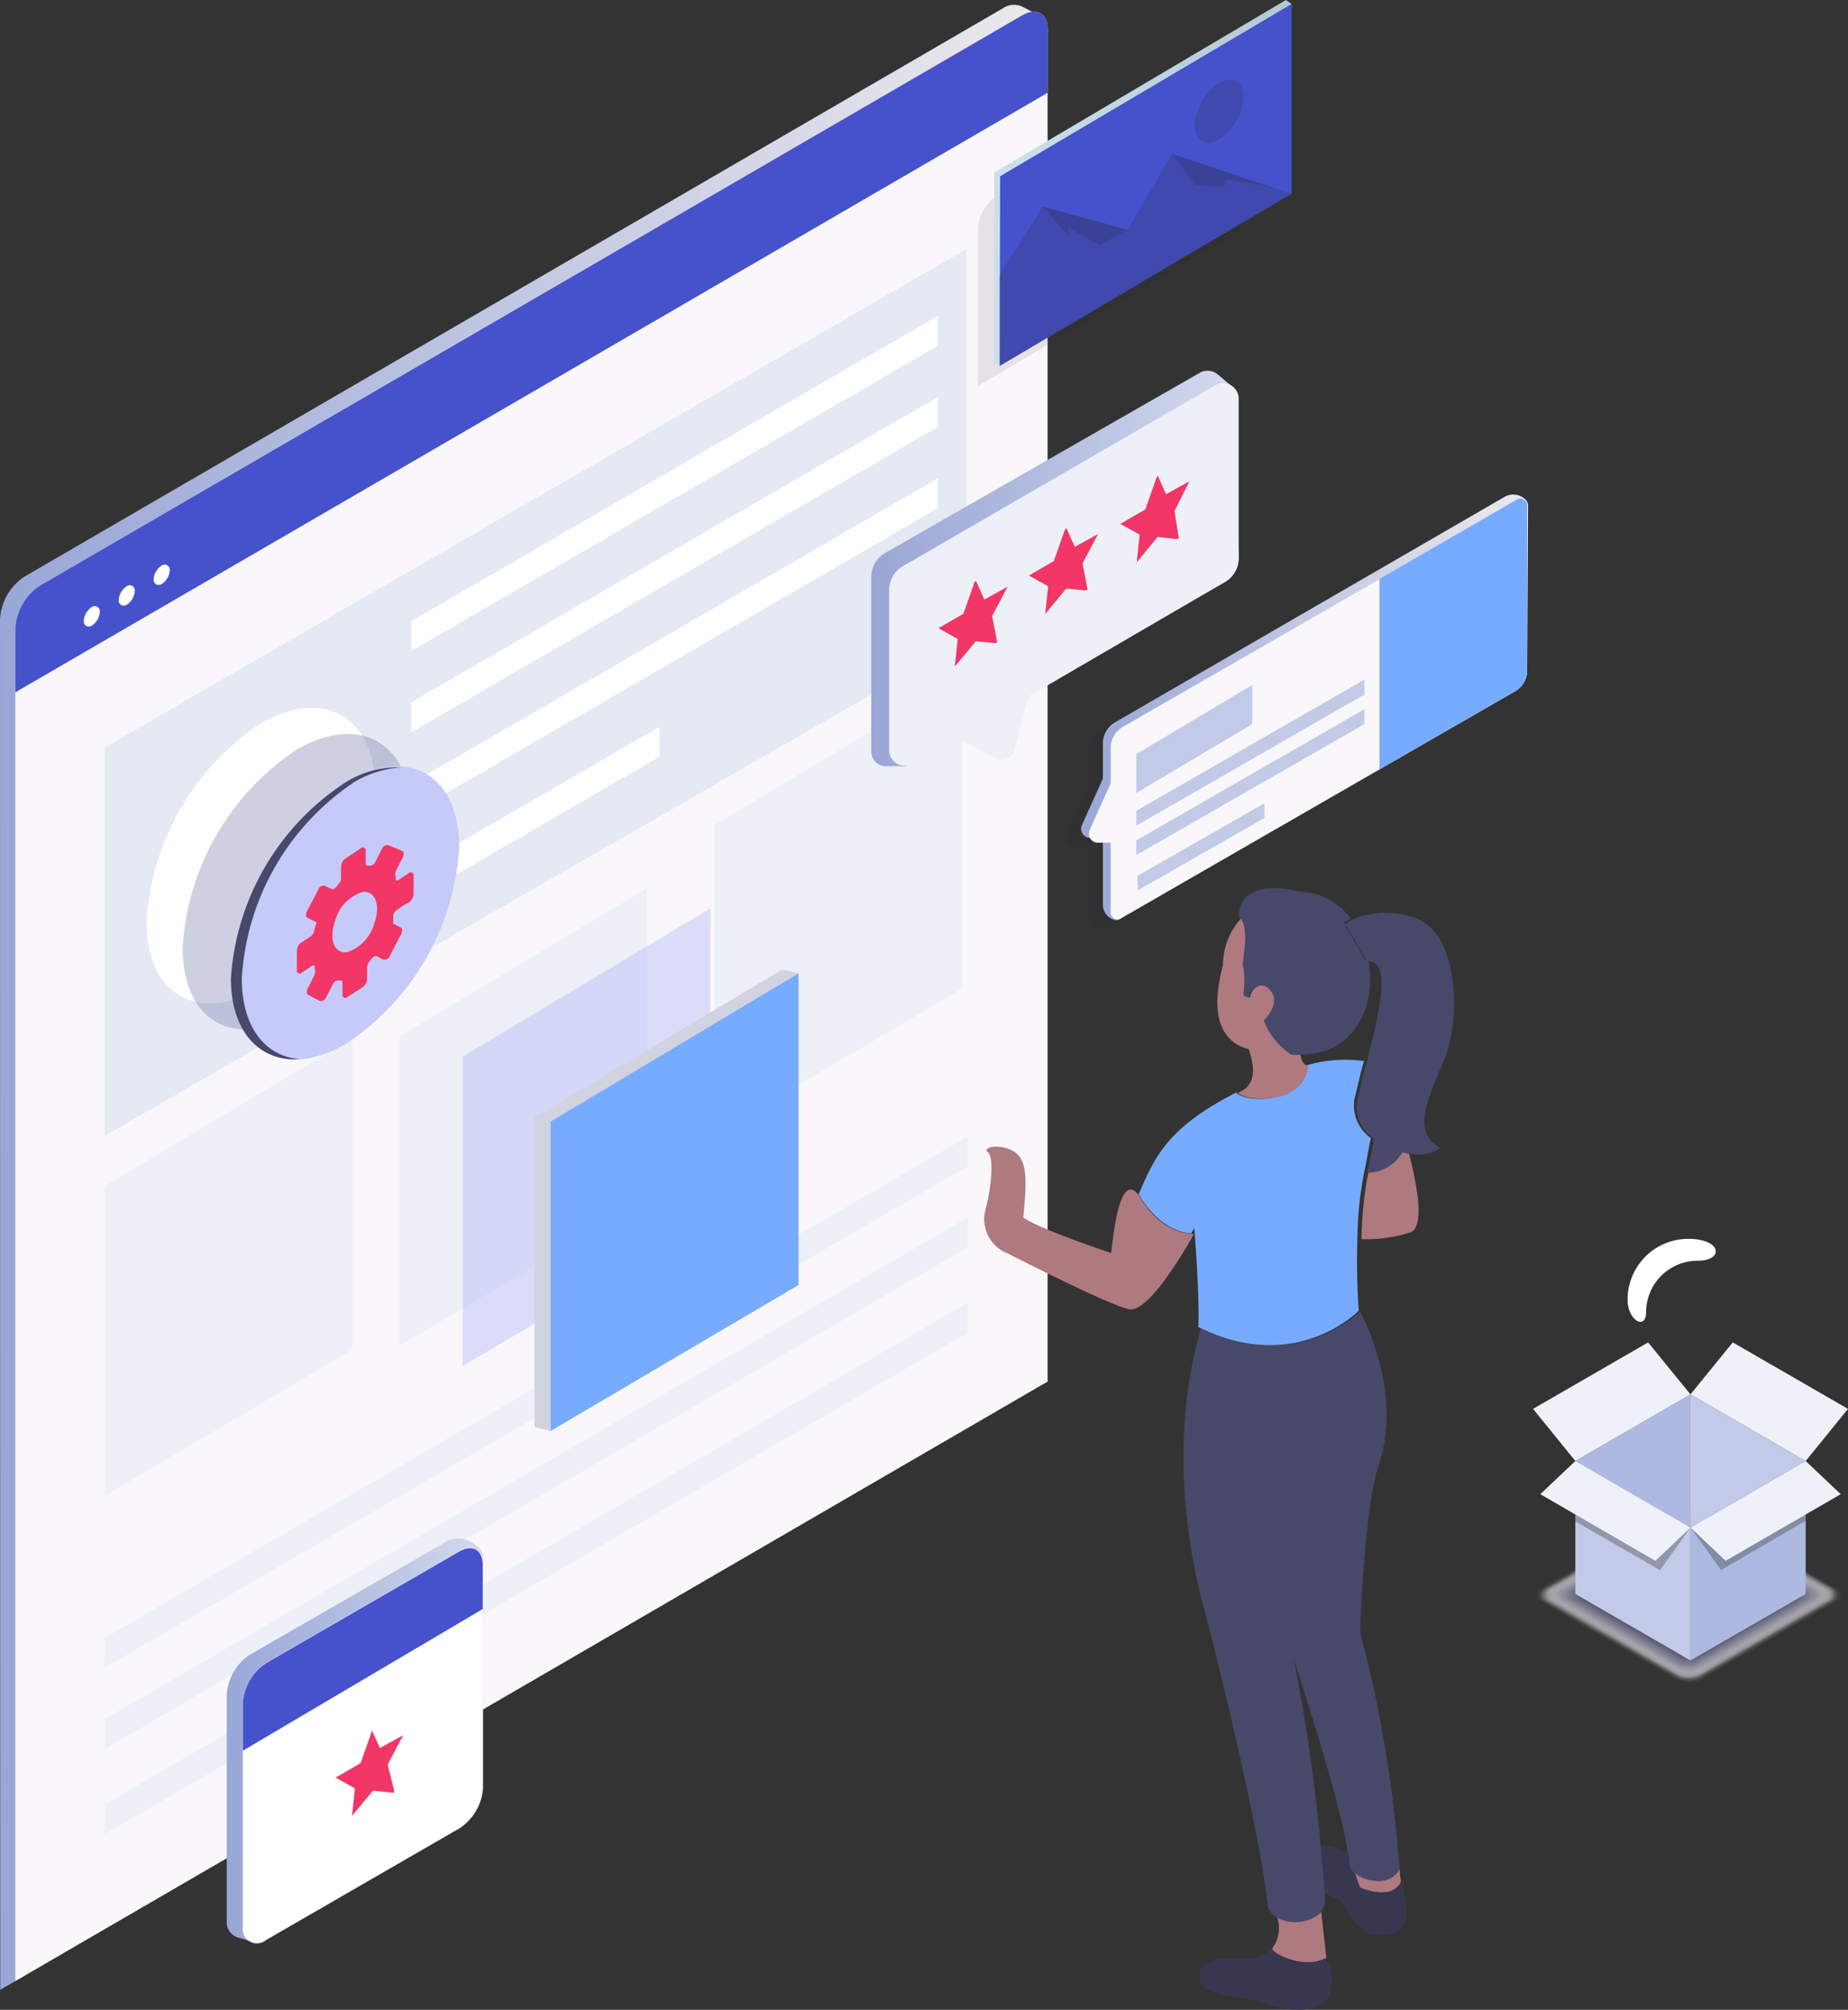 <?xml version="1.0" encoding="UTF-8" standalone="no"?>
<svg
   data-name="creative-inventory"
   viewBox="0 0 137.931 150"
   version="1.1"
   id="svg145"
   sodipodi:docname="results.svg"
   inkscape:version="1.3.2 (091e20ef0f, 2023-11-25)"
   xmlns:inkscape="http://www.inkscape.org/namespaces/inkscape"
   xmlns:sodipodi="http://sodipodi.sourceforge.net/DTD/sodipodi-0.dtd"
   xmlns:xlink="http://www.w3.org/1999/xlink"
   xmlns="http://www.w3.org/2000/svg"
   xmlns:svg="http://www.w3.org/2000/svg">
  <rect x="0" y="0" width="137.931" height="150" fill="#333333" stroke="none"/>
  <sodipodi:namedview
     id="namedview145"
     pagecolor="#ffffff"
     bordercolor="#000000"
     borderopacity="0.25"
     inkscape:showpageshadow="2"
     inkscape:pageopacity="0.0"
     inkscape:pagecheckerboard="0"
     inkscape:deskcolor="#d1d1d1"
     inkscape:zoom="5.6596841"
     inkscape:cx="33.39409"
     inkscape:cy="82.248407"
     inkscape:window-width="1876"
     inkscape:window-height="1138"
     inkscape:window-x="0"
     inkscape:window-y="0"
     inkscape:window-maximized="1"
     inkscape:current-layer="svg145" />
  <defs
     id="defs23">
    <linearGradient
       id="linearGradient457"
       x1="-561.386"
       x2="-542.904"
       y1="510.664"
       y2="510.664"
       gradientTransform="matrix(-1,0,0,1,-508.372,-425.79)"
       gradientUnits="userSpaceOnUse"
       spreadMethod="pad">
      <stop
         offset="0"
         stop-color="#4e9dd5"
         id="stop454" />
      <stop
         offset="0.02"
         stop-color="#4e9ed5"
         id="stop455"
         style="stop-color:#a1b1bb;stop-opacity:1;" />
      <stop
         offset=".48"
         stop-color="#53a8da"
         id="stop456" />
      <stop
         offset="1"
         stop-color="#54acdc"
         id="stop457" />
    </linearGradient>
    <linearGradient
       id="linearGradient453"
       x1="-561.386"
       x2="-542.904"
       y1="510.664"
       y2="510.664"
       gradientTransform="matrix(-1,0,0,1,-508.372,-425.79)"
       gradientUnits="userSpaceOnUse"
       spreadMethod="pad">
      <stop
         offset="0"
         stop-color="#4e9dd5"
         id="stop450" />
      <stop
         offset="0.02"
         stop-color="#4e9ed5"
         id="stop451"
         style="stop-color:#9fadb6;stop-opacity:1;" />
      <stop
         offset=".48"
         stop-color="#53a8da"
         id="stop452" />
      <stop
         offset="1"
         stop-color="#54acdc"
         id="stop453" />
    </linearGradient>
    <linearGradient
       id="linearGradient449"
       x1="-561.386"
       x2="-542.904"
       y1="510.664"
       y2="510.664"
       gradientTransform="matrix(-1,0,0,1,-508.372,-425.79)"
       gradientUnits="userSpaceOnUse"
       spreadMethod="pad">
      <stop
         offset="0"
         stop-color="#4e9dd5"
         id="stop446" />
      <stop
         offset="0.02"
         stop-color="#4e9ed5"
         id="stop447"
         style="stop-color:#9facb6;stop-opacity:1;" />
      <stop
         offset=".48"
         stop-color="#53a8da"
         id="stop448" />
      <stop
         offset="1"
         stop-color="#54acdc"
         id="stop449" />
    </linearGradient>
    <linearGradient
       id="linearGradient445"
       x1="-561.386"
       x2="-542.904"
       y1="510.664"
       y2="510.664"
       gradientTransform="matrix(-1,0,0,1,-508.372,-425.79)"
       gradientUnits="userSpaceOnUse"
       spreadMethod="pad">
      <stop
         offset="0"
         stop-color="#4e9dd5"
         id="stop442" />
      <stop
         offset="0.02"
         stop-color="#4e9ed5"
         id="stop443"
         style="stop-color:#9eabb5;stop-opacity:1;" />
      <stop
         offset=".48"
         stop-color="#53a8da"
         id="stop444" />
      <stop
         offset="1"
         stop-color="#54acdc"
         id="stop445" />
    </linearGradient>
    <linearGradient
       id="linearGradient441"
       x1="-561.386"
       x2="-542.904"
       y1="510.664"
       y2="510.664"
       gradientTransform="matrix(-1,0,0,1,-508.372,-425.79)"
       gradientUnits="userSpaceOnUse"
       spreadMethod="pad">
      <stop
         offset="0"
         stop-color="#4e9dd5"
         id="stop438" />
      <stop
         offset="0.02"
         stop-color="#4e9ed5"
         id="stop439"
         style="stop-color:#9caab4;stop-opacity:1;" />
      <stop
         offset=".48"
         stop-color="#53a8da"
         id="stop440" />
      <stop
         offset="1"
         stop-color="#54acdc"
         id="stop441" />
    </linearGradient>
    <linearGradient
       id="linearGradient437"
       x1="-561.386"
       x2="-542.904"
       y1="510.664"
       y2="510.664"
       gradientTransform="matrix(-1,0,0,1,-508.372,-425.79)"
       gradientUnits="userSpaceOnUse"
       spreadMethod="pad">
      <stop
         offset="0"
         stop-color="#4e9dd5"
         id="stop434" />
      <stop
         offset="0.02"
         stop-color="#4e9ed5"
         id="stop435"
         style="stop-color:#9ba9b3;stop-opacity:1;" />
      <stop
         offset=".48"
         stop-color="#53a8da"
         id="stop436" />
      <stop
         offset="1"
         stop-color="#54acdc"
         id="stop437" />
    </linearGradient>
    <linearGradient
       id="linearGradient433"
       x1="-561.386"
       x2="-542.904"
       y1="510.664"
       y2="510.664"
       gradientTransform="matrix(-1,0,0,1,-508.372,-425.79)"
       gradientUnits="userSpaceOnUse"
       spreadMethod="pad">
      <stop
         offset="0"
         stop-color="#4e9dd5"
         id="stop430" />
      <stop
         offset="0.02"
         stop-color="#4e9ed5"
         id="stop431"
         style="stop-color:#99a8b3;stop-opacity:1;" />
      <stop
         offset=".48"
         stop-color="#53a8da"
         id="stop432" />
      <stop
         offset="1"
         stop-color="#54acdc"
         id="stop433" />
    </linearGradient>
    <linearGradient
       id="linearGradient429"
       x1="-561.386"
       x2="-542.904"
       y1="510.664"
       y2="510.664"
       gradientTransform="matrix(-1,0,0,1,-508.372,-425.79)"
       gradientUnits="userSpaceOnUse"
       spreadMethod="pad">
      <stop
         offset="0"
         stop-color="#4e9dd5"
         id="stop426" />
      <stop
         offset="0.02"
         stop-color="#4e9ed5"
         id="stop427"
         style="stop-color:#96a6b1;stop-opacity:1;" />
      <stop
         offset=".48"
         stop-color="#53a8da"
         id="stop428" />
      <stop
         offset="1"
         stop-color="#54acdc"
         id="stop429" />
    </linearGradient>
    <linearGradient
       id="linearGradient425"
       x1="-561.386"
       x2="-542.904"
       y1="510.664"
       y2="510.664"
       gradientTransform="matrix(-1,0,0,1,-508.372,-425.79)"
       gradientUnits="userSpaceOnUse"
       spreadMethod="pad">
      <stop
         offset="0"
         stop-color="#4e9dd5"
         id="stop422" />
      <stop
         offset="0.02"
         stop-color="#4e9ed5"
         id="stop423"
         style="stop-color:#90a3af;stop-opacity:1;" />
      <stop
         offset=".48"
         stop-color="#53a8da"
         id="stop424" />
      <stop
         offset="1"
         stop-color="#54acdc"
         id="stop425" />
    </linearGradient>
    <linearGradient
       id="linearGradient421"
       x1="-561.386"
       x2="-542.904"
       y1="510.664"
       y2="510.664"
       gradientTransform="matrix(-1,0,0,1,-508.372,-425.79)"
       gradientUnits="userSpaceOnUse"
       spreadMethod="pad">
      <stop
         offset="0"
         stop-color="#4e9dd5"
         id="stop418" />
      <stop
         offset="0.02"
         stop-color="#4e9ed5"
         id="stop419"
         style="stop-color:#899fae;stop-opacity:1;" />
      <stop
         offset=".48"
         stop-color="#53a8da"
         id="stop420" />
      <stop
         offset="1"
         stop-color="#54acdc"
         id="stop421" />
    </linearGradient>
    <linearGradient
       id="linearGradient417"
       x1="-561.386"
       x2="-542.904"
       y1="510.664"
       y2="510.664"
       gradientTransform="matrix(-1,0,0,1,-508.372,-425.79)"
       gradientUnits="userSpaceOnUse"
       spreadMethod="pad">
      <stop
         offset="0"
         stop-color="#4e9dd5"
         id="stop414" />
      <stop
         offset="0.02"
         stop-color="#4e9ed5"
         id="stop415"
         style="stop-color:#829cad;stop-opacity:1;" />
      <stop
         offset=".48"
         stop-color="#53a8da"
         id="stop416" />
      <stop
         offset="1"
         stop-color="#54acdc"
         id="stop417" />
    </linearGradient>
    <linearGradient
       id="linearGradient413"
       x1="-561.386"
       x2="-542.904"
       y1="510.664"
       y2="510.664"
       gradientTransform="matrix(-1,0,0,1,-508.372,-425.79)"
       gradientUnits="userSpaceOnUse"
       spreadMethod="pad">
      <stop
         offset="0"
         stop-color="#4e9dd5"
         id="stop410" />
      <stop
         offset="0.02"
         stop-color="#4e9ed5"
         id="stop411"
         style="stop-color:#7c99ad;stop-opacity:1;" />
      <stop
         offset=".48"
         stop-color="#53a8da"
         id="stop412" />
      <stop
         offset="1"
         stop-color="#54acdc"
         id="stop413" />
    </linearGradient>
    <linearGradient
       id="linearGradient409"
       x1="-561.386"
       x2="-542.904"
       y1="510.664"
       y2="510.664"
       gradientTransform="matrix(-1,0,0,1,-508.372,-425.79)"
       gradientUnits="userSpaceOnUse"
       spreadMethod="pad">
      <stop
         offset="0"
         stop-color="#4e9dd5"
         id="stop406" />
      <stop
         offset="0.02"
         stop-color="#4e9ed5"
         id="stop407"
         style="stop-color:#7899b0;stop-opacity:1;" />
      <stop
         offset=".48"
         stop-color="#53a8da"
         id="stop408" />
      <stop
         offset="1"
         stop-color="#54acdc"
         id="stop409" />
    </linearGradient>
    <linearGradient
       id="linearGradient405"
       x1="-561.386"
       x2="-542.904"
       y1="510.664"
       y2="510.664"
       gradientTransform="matrix(-1,0,0,1,-508.372,-425.79)"
       gradientUnits="userSpaceOnUse"
       spreadMethod="pad">
      <stop
         offset="0"
         stop-color="#4e9dd5"
         id="stop402" />
      <stop
         offset="0.02"
         stop-color="#4e9ed5"
         id="stop403"
         style="stop-color:#7599b1;stop-opacity:1;" />
      <stop
         offset=".48"
         stop-color="#53a8da"
         id="stop404" />
      <stop
         offset="1"
         stop-color="#54acdc"
         id="stop405" />
    </linearGradient>
    <linearGradient
       id="linearGradient401"
       x1="-561.386"
       x2="-542.904"
       y1="510.664"
       y2="510.664"
       gradientTransform="matrix(-1,0,0,1,-508.372,-425.79)"
       gradientUnits="userSpaceOnUse"
       spreadMethod="pad">
      <stop
         offset="0"
         stop-color="#4e9dd5"
         id="stop398" />
      <stop
         offset="0.02"
         stop-color="#4e9ed5"
         id="stop399"
         style="stop-color:#7399b4;stop-opacity:1;" />
      <stop
         offset=".48"
         stop-color="#53a8da"
         id="stop400" />
      <stop
         offset="1"
         stop-color="#54acdc"
         id="stop401" />
    </linearGradient>
    <linearGradient
       id="linearGradient397"
       x1="-561.386"
       x2="-542.904"
       y1="510.664"
       y2="510.664"
       gradientTransform="matrix(-1,0,0,1,-508.372,-425.79)"
       gradientUnits="userSpaceOnUse"
       spreadMethod="pad">
      <stop
         offset="0"
         stop-color="#4e9dd5"
         id="stop394" />
      <stop
         offset="0.02"
         stop-color="#4e9ed5"
         id="stop395"
         style="stop-color:#709ab6;stop-opacity:1;" />
      <stop
         offset=".48"
         stop-color="#53a8da"
         id="stop396" />
      <stop
         offset="1"
         stop-color="#54acdc"
         id="stop397" />
    </linearGradient>
    <linearGradient
       id="linearGradient393"
       x1="-561.386"
       x2="-542.904"
       y1="510.664"
       y2="510.664"
       gradientTransform="matrix(-1,0,0,1,-508.372,-425.79)"
       gradientUnits="userSpaceOnUse"
       spreadMethod="pad">
      <stop
         offset="0"
         stop-color="#4e9dd5"
         id="stop390" />
      <stop
         offset="0.02"
         stop-color="#4e9ed5"
         id="stop391"
         style="stop-color:#6e9ab9;stop-opacity:1;" />
      <stop
         offset=".48"
         stop-color="#53a8da"
         id="stop392" />
      <stop
         offset="1"
         stop-color="#54acdc"
         id="stop393" />
    </linearGradient>
    <linearGradient
       id="linearGradient389"
       x1="-561.386"
       x2="-542.904"
       y1="510.664"
       y2="510.664"
       gradientTransform="matrix(-1,0,0,1,-508.372,-425.79)"
       gradientUnits="userSpaceOnUse"
       spreadMethod="pad">
      <stop
         offset="0"
         stop-color="#4e9dd5"
         id="stop386" />
      <stop
         offset="0.02"
         stop-color="#4e9ed5"
         id="stop387"
         style="stop-color:#6c9aba;stop-opacity:1;" />
      <stop
         offset=".48"
         stop-color="#53a8da"
         id="stop388" />
      <stop
         offset="1"
         stop-color="#54acdc"
         id="stop389" />
    </linearGradient>
    <linearGradient
       id="linearGradient385"
       x1="-561.386"
       x2="-542.904"
       y1="510.664"
       y2="510.664"
       gradientTransform="matrix(-1,0,0,1,-508.372,-425.79)"
       gradientUnits="userSpaceOnUse"
       spreadMethod="pad">
      <stop
         offset="0"
         stop-color="#4e9dd5"
         id="stop382" />
      <stop
         offset="0.02"
         stop-color="#4e9ed5"
         id="stop383"
         style="stop-color:#689bbe;stop-opacity:1;" />
      <stop
         offset=".48"
         stop-color="#53a8da"
         id="stop384" />
      <stop
         offset="1"
         stop-color="#54acdc"
         id="stop385" />
    </linearGradient>
    <linearGradient
       id="linearGradient381"
       x1="-561.386"
       x2="-542.904"
       y1="510.664"
       y2="510.664"
       gradientTransform="matrix(-1,0,0,1,-508.372,-425.79)"
       gradientUnits="userSpaceOnUse"
       spreadMethod="pad">
      <stop
         offset="0"
         stop-color="#4e9dd5"
         id="stop378" />
      <stop
         offset="0.02"
         stop-color="#4e9ed5"
         id="stop379"
         style="stop-color:#629bc3;stop-opacity:1;" />
      <stop
         offset=".48"
         stop-color="#53a8da"
         id="stop380" />
      <stop
         offset="1"
         stop-color="#54acdc"
         id="stop381" />
    </linearGradient>
    <linearGradient
       id="linearGradient377"
       x1="-561.386"
       x2="-542.904"
       y1="510.664"
       y2="510.664"
       gradientTransform="matrix(-1,0,0,1,-508.372,-425.79)"
       gradientUnits="userSpaceOnUse"
       spreadMethod="pad">
      <stop
         offset="0"
         stop-color="#4e9dd5"
         id="stop374" />
      <stop
         offset="0.02"
         stop-color="#4e9ed5"
         id="stop375"
         style="stop-color:#5b9cc9;stop-opacity:1;" />
      <stop
         offset=".48"
         stop-color="#53a8da"
         id="stop376" />
      <stop
         offset="1"
         stop-color="#54acdc"
         id="stop377" />
    </linearGradient>
    <linearGradient
       id="linearGradient373"
       x1="-561.386"
       x2="-542.904"
       y1="510.664"
       y2="510.664"
       gradientTransform="matrix(-1,0,0,1,-508.372,-425.79)"
       gradientUnits="userSpaceOnUse"
       spreadMethod="pad">
      <stop
         offset="0"
         stop-color="#4e9dd5"
         id="stop370" />
      <stop
         offset="0.02"
         stop-color="#4e9ed5"
         id="stop371"
         style="stop-color:#579dce;stop-opacity:1;" />
      <stop
         offset=".48"
         stop-color="#53a8da"
         id="stop372" />
      <stop
         offset="1"
         stop-color="#54acdc"
         id="stop373" />
    </linearGradient>
    <linearGradient
       id="linearGradient369"
       x1="-561.386"
       x2="-542.904"
       y1="510.664"
       y2="510.664"
       gradientTransform="matrix(-1,0,0,1,-508.372,-425.79)"
       gradientUnits="userSpaceOnUse"
       spreadMethod="pad">
      <stop
         offset="0"
         stop-color="#4e9dd5"
         id="stop366" />
      <stop
         offset="0.02"
         stop-color="#4e9ed5"
         id="stop367"
         style="stop-color:#529dd0;stop-opacity:1;" />
      <stop
         offset=".48"
         stop-color="#53a8da"
         id="stop368" />
      <stop
         offset="1"
         stop-color="#54acdc"
         id="stop369" />
    </linearGradient>
    <linearGradient
       id="linearGradient365"
       x1="-561.386"
       x2="-542.904"
       y1="510.664"
       y2="510.664"
       gradientTransform="matrix(-1,0,0,1,-508.372,-425.79)"
       gradientUnits="userSpaceOnUse"
       spreadMethod="pad">
      <stop
         offset="0"
         stop-color="#4e9dd5"
         id="stop362" />
      <stop
         offset="0.02"
         stop-color="#4e9ed5"
         id="stop363"
         style="stop-color:#4f9dd3;stop-opacity:1;" />
      <stop
         offset=".48"
         stop-color="#53a8da"
         id="stop364" />
      <stop
         offset="1"
         stop-color="#54acdc"
         id="stop365" />
    </linearGradient>
    <linearGradient
       id="linearGradient361"
       x1="-561.386"
       x2="-542.904"
       y1="510.664"
       y2="510.664"
       gradientTransform="matrix(-1,0,0,1,-508.372,-425.79)"
       gradientUnits="userSpaceOnUse"
       spreadMethod="pad">
      <stop
         offset="0"
         stop-color="#4e9dd5"
         id="stop358" />
      <stop
         offset="0.02"
         stop-color="#4e9ed5"
         id="stop359"
         style="stop-color:#4d9dd4;stop-opacity:1;" />
      <stop
         offset=".48"
         stop-color="#53a8da"
         id="stop360" />
      <stop
         offset="1"
         stop-color="#54acdc"
         id="stop361" />
    </linearGradient>
    <linearGradient
       id="linearGradient357"
       x1="-561.386"
       x2="-542.904"
       y1="510.664"
       y2="510.664"
       gradientTransform="matrix(-1 0 0 1 -508.372 -425.79)"
       gradientUnits="userSpaceOnUse">
      <stop
         offset="0"
         stop-color="#4e9dd5"
         id="stop354" />
      <stop
         offset="0.02"
         stop-color="#4e9ed5"
         id="stop355"
         style="stop-color:#4d9dd5;stop-opacity:1;" />
      <stop
         offset=".48"
         stop-color="#53a8da"
         id="stop356" />
      <stop
         offset="1"
         stop-color="#54acdc"
         id="stop357" />
    </linearGradient>
    <linearGradient
       id="linearGradient353"
       x1="-561.386"
       x2="-542.904"
       y1="510.664"
       y2="510.664"
       gradientTransform="matrix(-1 0 0 1 -508.372 -425.79)"
       gradientUnits="userSpaceOnUse">
      <stop
         offset="0"
         stop-color="#4e9dd5"
         id="stop350"
         style="stop-color:#77abff;stop-opacity:1;" />
      <stop
         offset="0.02"
         stop-color="#4e9ed5"
         id="stop351"
         style="stop-color:#8ab6ff;stop-opacity:1;" />
      <stop
         offset="0.48"
         stop-color="#53a8da"
         id="stop352"
         style="stop-color:#8bb9ff;stop-opacity:1;" />
      <stop
         offset="1"
         stop-color="#54acdc"
         id="stop353"
         style="stop-color:#5a9aff;stop-opacity:1;" />
    </linearGradient>
    <linearGradient
       id="linearGradient349"
       x1="-658.16"
       x2="-636.377"
       y1="439.595"
       y2="439.595"
       gradientTransform="matrix(-1,0,0,1,-561.762,-425.79)"
       gradientUnits="userSpaceOnUse"
       spreadMethod="pad">
      <stop
         offset="0.15"
         stop-color="#4d9ed7"
         id="stop348"
         style="stop-color:#1f76b2;stop-opacity:1;" />
      <stop
         offset="1"
         stop-color="#67bce9"
         id="stop349" />
    </linearGradient>
    <linearGradient
       id="linearGradient347"
       x1="-658.16"
       x2="-636.377"
       y1="439.595"
       y2="439.595"
       gradientTransform="matrix(-1 0 0 1 -561.762 -425.79)"
       gradientUnits="userSpaceOnUse">
      <stop
         offset="0.15"
         stop-color="#4d9ed7"
         id="stop346"
         style="stop-color:#4d79d7;stop-opacity:1;" />
      <stop
         offset="1"
         stop-color="#67bce9"
         id="stop347" />
    </linearGradient>
    <linearGradient
       id="linearGradient345"
       x1="-658.16"
       x2="-636.377"
       y1="439.595"
       y2="439.595"
       gradientTransform="matrix(-1 0 0 1 -561.762 -425.79)"
       gradientUnits="userSpaceOnUse">
      <stop
         offset="0.15"
         stop-color="#4d9ed7"
         id="stop344"
         style="stop-color:#f23665;stop-opacity:1;" />
      <stop
         offset="1"
         stop-color="#67bce9"
         id="stop345" />
    </linearGradient>
    <linearGradient
       id="linearGradient339"
       x1="120.277"
       x2="132.029"
       y1="48.317"
       y2="48.317"
       gradientTransform="matrix(1,0,0,-1,0,146.701)"
       gradientUnits="userSpaceOnUse"
       spreadMethod="pad">
      <stop
         offset=".02"
         stop-color="#ffc107"
         id="stop337" />
      <stop
         offset="0.14"
         stop-color="#ffbc06"
         id="stop338"
         style="stop-color:#df06ff;stop-opacity:1;" />
      <stop
         offset="1"
         stop-color="#ff9800"
         id="stop339" />
    </linearGradient>
    <linearGradient
       id="linearGradient336"
       x1="120.277"
       x2="132.029"
       y1="48.317"
       y2="48.317"
       gradientTransform="matrix(1,0,0,-1,0,146.701)"
       gradientUnits="userSpaceOnUse"
       spreadMethod="pad">
      <stop
         offset=".02"
         stop-color="#ffc107"
         id="stop334" />
      <stop
         offset="0.108"
         stop-color="#ffbc06"
         id="stop335" />
      <stop
         offset="1"
         stop-color="#ff9800"
         id="stop336" />
    </linearGradient>
    <linearGradient
       id="linearGradient333"
       x1="120.277"
       x2="132.029"
       y1="48.317"
       y2="48.317"
       gradientTransform="matrix(1,0,0,-1,0,146.701)"
       gradientUnits="userSpaceOnUse"
       spreadMethod="pad">
      <stop
         offset=".02"
         stop-color="#ffc107"
         id="stop331" />
      <stop
         offset="0.111"
         stop-color="#ffbc06"
         id="stop332" />
      <stop
         offset="1"
         stop-color="#ff9800"
         id="stop333" />
    </linearGradient>
    <linearGradient
       id="linearGradient330"
       x1="120.277"
       x2="132.029"
       y1="48.317"
       y2="48.317"
       gradientTransform="matrix(1,0,0,-1,0,146.701)"
       gradientUnits="userSpaceOnUse"
       spreadMethod="pad">
      <stop
         offset=".02"
         stop-color="#ffc107"
         id="stop328" />
      <stop
         offset="0.114"
         stop-color="#ffbc06"
         id="stop329" />
      <stop
         offset="1"
         stop-color="#ff9800"
         id="stop330" />
    </linearGradient>
    <linearGradient
       id="linearGradient327"
       x1="120.277"
       x2="132.029"
       y1="48.317"
       y2="48.317"
       gradientTransform="matrix(1,0,0,-1,0,146.701)"
       gradientUnits="userSpaceOnUse"
       spreadMethod="pad">
      <stop
         offset=".02"
         stop-color="#ffc107"
         id="stop325" />
      <stop
         offset="0.121"
         stop-color="#ffbc06"
         id="stop326" />
      <stop
         offset="1"
         stop-color="#ff9800"
         id="stop327" />
    </linearGradient>
    <linearGradient
       id="linearGradient324"
       x1="120.277"
       x2="132.029"
       y1="48.317"
       y2="48.317"
       gradientTransform="matrix(1,0,0,-1,0,146.701)"
       gradientUnits="userSpaceOnUse"
       spreadMethod="pad">
      <stop
         offset=".02"
         stop-color="#ffc107"
         id="stop322" />
      <stop
         offset="0.129"
         stop-color="#ffbc06"
         id="stop323" />
      <stop
         offset="1"
         stop-color="#ff9800"
         id="stop324" />
    </linearGradient>
    <linearGradient
       id="linearGradient321"
       x1="120.277"
       x2="132.029"
       y1="48.317"
       y2="48.317"
       gradientTransform="matrix(1,0,0,-1,0,146.701)"
       gradientUnits="userSpaceOnUse"
       spreadMethod="pad">
      <stop
         offset=".02"
         stop-color="#ffc107"
         id="stop319" />
      <stop
         offset="0.138"
         stop-color="#ffbc06"
         id="stop320" />
      <stop
         offset="1"
         stop-color="#ff9800"
         id="stop321" />
    </linearGradient>
    <linearGradient
       id="linearGradient318"
       x1="120.277"
       x2="132.029"
       y1="48.317"
       y2="48.317"
       gradientTransform="matrix(1,0,0,-1,0,146.701)"
       gradientUnits="userSpaceOnUse"
       spreadMethod="pad">
      <stop
         offset=".02"
         stop-color="#ffc107"
         id="stop316" />
      <stop
         offset="0.045"
         stop-color="#ffbc06"
         id="stop317" />
      <stop
         offset="1"
         stop-color="#ff9800"
         id="stop318" />
    </linearGradient>
    <linearGradient
       id="linearGradient315"
       x1="120.277"
       x2="132.029"
       y1="48.317"
       y2="48.317"
       gradientTransform="matrix(1,0,0,-1,0,146.701)"
       gradientUnits="userSpaceOnUse"
       spreadMethod="pad">
      <stop
         offset=".02"
         stop-color="#ffc107"
         id="stop313" />
      <stop
         offset="0.047"
         stop-color="#ffbc06"
         id="stop314" />
      <stop
         offset="1"
         stop-color="#ff9800"
         id="stop315" />
    </linearGradient>
    <linearGradient
       id="linearGradient312"
       x1="120.277"
       x2="132.029"
       y1="48.317"
       y2="48.317"
       gradientTransform="matrix(1,0,0,-1,0,146.701)"
       gradientUnits="userSpaceOnUse"
       spreadMethod="pad">
      <stop
         offset=".02"
         stop-color="#ffc107"
         id="stop310" />
      <stop
         offset="0.05"
         stop-color="#ffbc06"
         id="stop311" />
      <stop
         offset="1"
         stop-color="#ff9800"
         id="stop312" />
    </linearGradient>
    <linearGradient
       id="linearGradient309"
       x1="120.277"
       x2="132.029"
       y1="48.317"
       y2="48.317"
       gradientTransform="matrix(1,0,0,-1,0,146.701)"
       gradientUnits="userSpaceOnUse"
       spreadMethod="pad">
      <stop
         offset=".02"
         stop-color="#ffc107"
         id="stop307" />
      <stop
         offset="0.055"
         stop-color="#ffbc06"
         id="stop308" />
      <stop
         offset="1"
         stop-color="#ff9800"
         id="stop309" />
    </linearGradient>
    <linearGradient
       id="linearGradient306"
       x1="120.277"
       x2="132.029"
       y1="48.317"
       y2="48.317"
       gradientTransform="matrix(1,0,0,-1,0,146.701)"
       gradientUnits="userSpaceOnUse"
       spreadMethod="pad">
      <stop
         offset=".02"
         stop-color="#ffc107"
         id="stop304" />
      <stop
         offset="0.06"
         stop-color="#ffbc06"
         id="stop305" />
      <stop
         offset="1"
         stop-color="#ff9800"
         id="stop306" />
    </linearGradient>
    <linearGradient
       id="linearGradient303"
       x1="120.277"
       x2="132.029"
       y1="48.317"
       y2="48.317"
       gradientTransform="matrix(1,0,0,-1,0,146.701)"
       gradientUnits="userSpaceOnUse"
       spreadMethod="pad">
      <stop
         offset=".02"
         stop-color="#ffc107"
         id="stop301" />
      <stop
         offset="0.062"
         stop-color="#ffbc06"
         id="stop302" />
      <stop
         offset="1"
         stop-color="#ff9800"
         id="stop303" />
    </linearGradient>
    <linearGradient
       id="linearGradient300"
       x1="120.277"
       x2="132.029"
       y1="48.317"
       y2="48.317"
       gradientTransform="matrix(1,0,0,-1,0,146.701)"
       gradientUnits="userSpaceOnUse"
       spreadMethod="pad">
      <stop
         offset=".02"
         stop-color="#ffc107"
         id="stop298" />
      <stop
         offset="0.07"
         stop-color="#ffbc06"
         id="stop299" />
      <stop
         offset="1"
         stop-color="#ff9800"
         id="stop300" />
    </linearGradient>
    <linearGradient
       id="linearGradient297"
       x1="120.277"
       x2="132.029"
       y1="48.317"
       y2="48.317"
       gradientTransform="matrix(1,0,0,-1,0,146.701)"
       gradientUnits="userSpaceOnUse"
       spreadMethod="pad">
      <stop
         offset=".02"
         stop-color="#ffc107"
         id="stop295" />
      <stop
         offset="0.078"
         stop-color="#ffbc06"
         id="stop296" />
      <stop
         offset="1"
         stop-color="#ff9800"
         id="stop297" />
    </linearGradient>
    <linearGradient
       id="linearGradient294"
       x1="120.277"
       x2="132.029"
       y1="48.317"
       y2="48.317"
       gradientTransform="matrix(1,0,0,-1,0,146.701)"
       gradientUnits="userSpaceOnUse"
       spreadMethod="pad">
      <stop
         offset=".02"
         stop-color="#ffc107"
         id="stop292" />
      <stop
         offset="0.094"
         stop-color="#ffbc06"
         id="stop293" />
      <stop
         offset="1"
         stop-color="#ff9800"
         id="stop294" />
    </linearGradient>
    <linearGradient
       id="linearGradient291"
       x1="120.277"
       x2="132.029"
       y1="48.317"
       y2="48.317"
       gradientTransform="matrix(1,0,0,-1,0,146.701)"
       gradientUnits="userSpaceOnUse"
       spreadMethod="pad">
      <stop
         offset=".02"
         stop-color="#ffc107"
         id="stop289" />
      <stop
         offset="0.102"
         stop-color="#ffbc06"
         id="stop290" />
      <stop
         offset="1"
         stop-color="#ff9800"
         id="stop291" />
    </linearGradient>
    <linearGradient
       id="linearGradient288"
       x1="120.277"
       x2="132.029"
       y1="48.317"
       y2="48.317"
       gradientTransform="matrix(1,0,0,-1,0,146.701)"
       gradientUnits="userSpaceOnUse"
       spreadMethod="pad">
      <stop
         offset=".02"
         stop-color="#ffc107"
         id="stop286" />
      <stop
         offset="0.112"
         stop-color="#ffbc06"
         id="stop287" />
      <stop
         offset="1"
         stop-color="#ff9800"
         id="stop288" />
    </linearGradient>
    <linearGradient
       id="linearGradient285"
       x1="120.277"
       x2="132.029"
       y1="48.317"
       y2="48.317"
       gradientTransform="matrix(1,0,0,-1,0,146.701)"
       gradientUnits="userSpaceOnUse"
       spreadMethod="pad">
      <stop
         offset=".02"
         stop-color="#ffc107"
         id="stop283" />
      <stop
         offset="0.13"
         stop-color="#ffbc06"
         id="stop284" />
      <stop
         offset="1"
         stop-color="#ff9800"
         id="stop285" />
    </linearGradient>
    <linearGradient
       id="linearGradient282"
       x1="120.277"
       x2="132.029"
       y1="48.317"
       y2="48.317"
       gradientTransform="matrix(1,0,0,-1,0,146.701)"
       gradientUnits="userSpaceOnUse"
       spreadMethod="pad">
      <stop
         offset=".02"
         stop-color="#ffc107"
         id="stop280" />
      <stop
         offset="0.136"
         stop-color="#ffbc06"
         id="stop281" />
      <stop
         offset="1"
         stop-color="#ff9800"
         id="stop282" />
    </linearGradient>
    <linearGradient
       id="linearGradient279"
       x1="120.277"
       x2="132.029"
       y1="48.317"
       y2="48.317"
       gradientTransform="matrix(1,0,0,-1,0,146.701)"
       gradientUnits="userSpaceOnUse"
       spreadMethod="pad">
      <stop
         offset=".02"
         stop-color="#ffc107"
         id="stop277" />
      <stop
         offset="0.14"
         stop-color="#ffbc06"
         id="stop278" />
      <stop
         offset="1"
         stop-color="#ff9800"
         id="stop279" />
    </linearGradient>
    <linearGradient
       id="linearGradient276"
       x1="120.277"
       x2="132.029"
       y1="48.317"
       y2="48.317"
       gradientTransform="matrix(1,0,0,-1,0,146.701)"
       gradientUnits="userSpaceOnUse"
       spreadMethod="pad">
      <stop
         offset=".02"
         stop-color="#ffc107"
         id="stop274" />
      <stop
         offset="0.14"
         stop-color="#ffbc06"
         id="stop275"
         style="stop-color:#ff063c;stop-opacity:1;" />
      <stop
         offset="1"
         stop-color="#ff9800"
         id="stop276" />
    </linearGradient>
    <linearGradient
       id="linearGradient273"
       x1="120.277"
       x2="132.029"
       y1="48.317"
       y2="48.317"
       gradientTransform="matrix(1,0,0,-1,0,146.701)"
       gradientUnits="userSpaceOnUse"
       spreadMethod="pad">
      <stop
         offset=".02"
         stop-color="#ffc107"
         id="stop271" />
      <stop
         offset="0.14"
         stop-color="#ffbc06"
         id="stop272"
         style="stop-color:#ff063c;stop-opacity:1;" />
      <stop
         offset="1"
         stop-color="#ff9800"
         id="stop273" />
    </linearGradient>
    <linearGradient
       id="linearGradient270"
       x1="120.277"
       x2="132.029"
       y1="48.317"
       y2="48.317"
       gradientTransform="matrix(1,0,0,-1,0,146.701)"
       gradientUnits="userSpaceOnUse"
       spreadMethod="pad">
      <stop
         offset=".02"
         stop-color="#ffc107"
         id="stop268" />
      <stop
         offset="0.14"
         stop-color="#ffbc06"
         id="stop269"
         style="stop-color:#ff063c;stop-opacity:1;" />
      <stop
         offset="1"
         stop-color="#ff9800"
         id="stop270" />
    </linearGradient>
    <linearGradient
       id="linearGradient267"
       x1="120.277"
       x2="132.029"
       y1="48.317"
       y2="48.317"
       gradientTransform="matrix(1,0,0,-1,0,146.701)"
       gradientUnits="userSpaceOnUse"
       spreadMethod="pad">
      <stop
         offset=".02"
         stop-color="#ffc107"
         id="stop265" />
      <stop
         offset="0.14"
         stop-color="#ffbc06"
         id="stop266"
         style="stop-color:#ff062a;stop-opacity:1;" />
      <stop
         offset="1"
         stop-color="#ff9800"
         id="stop267" />
    </linearGradient>
    <linearGradient
       id="linearGradient264"
       x1="120.277"
       x2="132.029"
       y1="48.317"
       y2="48.317"
       gradientTransform="matrix(1,0,0,-1,0,146.701)"
       gradientUnits="userSpaceOnUse"
       spreadMethod="pad">
      <stop
         offset=".02"
         stop-color="#ffc107"
         id="stop262" />
      <stop
         offset="0.14"
         stop-color="#ffbc06"
         id="stop263"
         style="stop-color:#ff0662;stop-opacity:1;" />
      <stop
         offset="1"
         stop-color="#ff9800"
         id="stop264" />
    </linearGradient>
    <linearGradient
       id="linearGradient261"
       x1="120.277"
       x2="132.029"
       y1="48.317"
       y2="48.317"
       gradientTransform="matrix(1,0,0,-1,0,146.701)"
       gradientUnits="userSpaceOnUse"
       spreadMethod="pad">
      <stop
         offset=".02"
         stop-color="#ffc107"
         id="stop259" />
      <stop
         offset="0.14"
         stop-color="#ffbc06"
         id="stop260"
         style="stop-color:#ff0662;stop-opacity:1;" />
      <stop
         offset="1"
         stop-color="#ff9800"
         id="stop261" />
    </linearGradient>
    <linearGradient
       id="linearGradient258"
       x1="120.277"
       x2="132.029"
       y1="48.317"
       y2="48.317"
       gradientTransform="matrix(1,0,0,-1,0,146.701)"
       gradientUnits="userSpaceOnUse"
       spreadMethod="pad">
      <stop
         offset=".02"
         stop-color="#ffc107"
         id="stop256" />
      <stop
         offset="0.14"
         stop-color="#ffbc06"
         id="stop257"
         style="stop-color:#ff0662;stop-opacity:1;" />
      <stop
         offset="1"
         stop-color="#ff9800"
         id="stop258" />
    </linearGradient>
    <linearGradient
       id="linearGradient255"
       x1="120.277"
       x2="132.029"
       y1="48.317"
       y2="48.317"
       gradientTransform="matrix(1,0,0,-1,0,146.701)"
       gradientUnits="userSpaceOnUse"
       spreadMethod="pad">
      <stop
         offset=".02"
         stop-color="#ffc107"
         id="stop253" />
      <stop
         offset="0.14"
         stop-color="#ffbc06"
         id="stop254"
         style="stop-color:#ff0662;stop-opacity:1;" />
      <stop
         offset="1"
         stop-color="#ff9800"
         id="stop255" />
    </linearGradient>
    <linearGradient
       id="linearGradient252"
       x1="120.277"
       x2="132.029"
       y1="48.317"
       y2="48.317"
       gradientTransform="matrix(1,0,0,-1,0,146.701)"
       gradientUnits="userSpaceOnUse"
       spreadMethod="pad">
      <stop
         offset=".02"
         stop-color="#ffc107"
         id="stop250" />
      <stop
         offset="0.14"
         stop-color="#ffbc06"
         id="stop251"
         style="stop-color:#ff0688;stop-opacity:1;" />
      <stop
         offset="1"
         stop-color="#ff9800"
         id="stop252" />
    </linearGradient>
    <linearGradient
       id="linearGradient249"
       x1="120.277"
       x2="132.029"
       y1="48.317"
       y2="48.317"
       gradientTransform="matrix(1,0,0,-1,0,146.701)"
       gradientUnits="userSpaceOnUse"
       spreadMethod="pad">
      <stop
         offset=".02"
         stop-color="#ffc107"
         id="stop247" />
      <stop
         offset="0.14"
         stop-color="#ffbc06"
         id="stop248"
         style="stop-color:#ff06b9;stop-opacity:1;" />
      <stop
         offset="1"
         stop-color="#ff9800"
         id="stop249" />
    </linearGradient>
    <linearGradient
       id="linearGradient246"
       x1="120.277"
       x2="132.029"
       y1="48.317"
       y2="48.317"
       gradientTransform="matrix(1,0,0,-1,0,146.701)"
       gradientUnits="userSpaceOnUse"
       spreadMethod="pad">
      <stop
         offset=".02"
         stop-color="#ffc107"
         id="stop244" />
      <stop
         offset="0.14"
         stop-color="#ffbc06"
         id="stop245"
         style="stop-color:#ff06b8;stop-opacity:1;" />
      <stop
         offset="1"
         stop-color="#ff9800"
         id="stop246" />
    </linearGradient>
    <linearGradient
       id="linearGradient243"
       x1="120.277"
       x2="132.029"
       y1="48.317"
       y2="48.317"
       gradientTransform="matrix(1,0,0,-1,0,146.701)"
       gradientUnits="userSpaceOnUse"
       spreadMethod="pad">
      <stop
         offset=".02"
         stop-color="#ffc107"
         id="stop241" />
      <stop
         offset="0.14"
         stop-color="#ffbc06"
         id="stop242"
         style="stop-color:#ff06b7;stop-opacity:1;" />
      <stop
         offset="1"
         stop-color="#ff9800"
         id="stop243" />
    </linearGradient>
    <linearGradient
       id="linearGradient240"
       x1="120.277"
       x2="132.029"
       y1="48.317"
       y2="48.317"
       gradientTransform="matrix(1,0,0,-1,0,146.701)"
       gradientUnits="userSpaceOnUse"
       spreadMethod="pad">
      <stop
         offset=".02"
         stop-color="#ffc107"
         id="stop238" />
      <stop
         offset="0.14"
         stop-color="#ffbc06"
         id="stop239"
         style="stop-color:#ff06b6;stop-opacity:1;" />
      <stop
         offset="1"
         stop-color="#ff9800"
         id="stop240" />
    </linearGradient>
    <linearGradient
       id="linearGradient237"
       x1="120.277"
       x2="132.029"
       y1="48.317"
       y2="48.317"
       gradientTransform="matrix(1,0,0,-1,0,146.701)"
       gradientUnits="userSpaceOnUse"
       spreadMethod="pad">
      <stop
         offset=".02"
         stop-color="#ffc107"
         id="stop235" />
      <stop
         offset="0.14"
         stop-color="#ffbc06"
         id="stop236"
         style="stop-color:#ff06b2;stop-opacity:1;" />
      <stop
         offset="1"
         stop-color="#ff9800"
         id="stop237" />
    </linearGradient>
    <linearGradient
       id="linearGradient234"
       x1="120.277"
       x2="132.029"
       y1="48.317"
       y2="48.317"
       gradientTransform="matrix(1,0,0,-1,0,146.701)"
       gradientUnits="userSpaceOnUse"
       spreadMethod="pad">
      <stop
         offset=".02"
         stop-color="#ffc107"
         id="stop232" />
      <stop
         offset="0.14"
         stop-color="#ffbc06"
         id="stop233"
         style="stop-color:#ff06ab;stop-opacity:1;" />
      <stop
         offset="1"
         stop-color="#ff9800"
         id="stop234" />
    </linearGradient>
    <linearGradient
       id="linearGradient231"
       x1="120.277"
       x2="132.029"
       y1="48.317"
       y2="48.317"
       gradientTransform="matrix(1,0,0,-1,0,146.701)"
       gradientUnits="userSpaceOnUse"
       spreadMethod="pad">
      <stop
         offset=".02"
         stop-color="#ffc107"
         id="stop229" />
      <stop
         offset="0.14"
         stop-color="#ffbc06"
         id="stop230"
         style="stop-color:#ff06a2;stop-opacity:1;" />
      <stop
         offset="1"
         stop-color="#ff9800"
         id="stop231" />
    </linearGradient>
    <linearGradient
       id="linearGradient228"
       x1="120.277"
       x2="132.029"
       y1="48.317"
       y2="48.317"
       gradientTransform="matrix(1,0,0,-1,0,146.701)"
       gradientUnits="userSpaceOnUse"
       spreadMethod="pad">
      <stop
         offset=".02"
         stop-color="#ffc107"
         id="stop226" />
      <stop
         offset="0.14"
         stop-color="#ffbc06"
         id="stop227"
         style="stop-color:#ff0697;stop-opacity:1;" />
      <stop
         offset="1"
         stop-color="#ff9800"
         id="stop228" />
    </linearGradient>
    <linearGradient
       id="linearGradient225"
       x1="120.277"
       x2="132.029"
       y1="48.317"
       y2="48.317"
       gradientTransform="matrix(1,0,0,-1,0,146.701)"
       gradientUnits="userSpaceOnUse"
       spreadMethod="pad">
      <stop
         offset=".02"
         stop-color="#ffc107"
         id="stop223" />
      <stop
         offset="0.14"
         stop-color="#ffbc06"
         id="stop224"
         style="stop-color:#ff068f;stop-opacity:1;" />
      <stop
         offset="1"
         stop-color="#ff9800"
         id="stop225" />
    </linearGradient>
    <linearGradient
       id="linearGradient222"
       x1="120.277"
       x2="132.029"
       y1="48.317"
       y2="48.317"
       gradientTransform="matrix(1,0,0,-1,0,146.701)"
       gradientUnits="userSpaceOnUse"
       spreadMethod="pad">
      <stop
         offset=".02"
         stop-color="#ffc107"
         id="stop220" />
      <stop
         offset="0.14"
         stop-color="#ffbc06"
         id="stop221"
         style="stop-color:#ff068b;stop-opacity:1;" />
      <stop
         offset="1"
         stop-color="#ff9800"
         id="stop222" />
    </linearGradient>
    <linearGradient
       id="linearGradient219"
       x1="120.277"
       x2="132.029"
       y1="48.317"
       y2="48.317"
       gradientTransform="matrix(1,0,0,-1,0,146.701)"
       gradientUnits="userSpaceOnUse"
       spreadMethod="pad">
      <stop
         offset=".02"
         stop-color="#ffc107"
         id="stop217" />
      <stop
         offset="0.14"
         stop-color="#ffbc06"
         id="stop218"
         style="stop-color:#ff068a;stop-opacity:1;" />
      <stop
         offset="1"
         stop-color="#ff9800"
         id="stop219" />
    </linearGradient>
    <linearGradient
       id="linearGradient216"
       x1="120.277"
       x2="132.029"
       y1="48.317"
       y2="48.317"
       gradientTransform="matrix(1,0,0,-1,0,146.701)"
       gradientUnits="userSpaceOnUse"
       spreadMethod="pad">
      <stop
         offset=".02"
         stop-color="#ffc107"
         id="stop214" />
      <stop
         offset="0.14"
         stop-color="#ffbc06"
         id="stop215"
         style="stop-color:#ff0689;stop-opacity:1;" />
      <stop
         offset="1"
         stop-color="#ff9800"
         id="stop216" />
    </linearGradient>
    <linearGradient
       id="linearGradient213"
       x1="120.277"
       x2="132.029"
       y1="48.317"
       y2="48.317"
       gradientTransform="matrix(1,0,0,-1,0,146.701)"
       gradientUnits="userSpaceOnUse"
       spreadMethod="pad">
      <stop
         offset=".02"
         stop-color="#ffc107"
         id="stop211" />
      <stop
         offset="0.14"
         stop-color="#ffbc06"
         id="stop212"
         style="stop-color:#ff0688;stop-opacity:1;" />
      <stop
         offset="1"
         stop-color="#ff9800"
         id="stop213" />
    </linearGradient>
    <linearGradient
       id="linearGradient210"
       x1="120.277"
       x2="132.029"
       y1="48.317"
       y2="48.317"
       gradientTransform="matrix(1,0,0,-1,0,146.701)"
       gradientUnits="userSpaceOnUse"
       spreadMethod="pad">
      <stop
         offset=".02"
         stop-color="#ffc107"
         id="stop208" />
      <stop
         offset="0.14"
         stop-color="#ffbc06"
         id="stop209"
         style="stop-color:#ff0688;stop-opacity:1;" />
      <stop
         offset="1"
         stop-color="#ff9800"
         id="stop210" />
    </linearGradient>
    <linearGradient
       id="linearGradient207"
       x1="120.277"
       x2="132.029"
       y1="48.317"
       y2="48.317"
       gradientTransform="matrix(1,0,0,-1,0,146.701)"
       gradientUnits="userSpaceOnUse"
       spreadMethod="pad">
      <stop
         offset=".02"
         stop-color="#ffc107"
         id="stop205" />
      <stop
         offset="0.14"
         stop-color="#ffbc06"
         id="stop206"
         style="stop-color:#ff068a;stop-opacity:1;" />
      <stop
         offset="1"
         stop-color="#ff9800"
         id="stop207" />
    </linearGradient>
    <linearGradient
       id="linearGradient204"
       x1="120.277"
       x2="132.029"
       y1="48.317"
       y2="48.317"
       gradientTransform="matrix(1,0,0,-1,0,146.701)"
       gradientUnits="userSpaceOnUse"
       spreadMethod="pad">
      <stop
         offset=".02"
         stop-color="#ffc107"
         id="stop202" />
      <stop
         offset="0.14"
         stop-color="#ffbc06"
         id="stop203"
         style="stop-color:#ff068e;stop-opacity:1;" />
      <stop
         offset="1"
         stop-color="#ff9800"
         id="stop204" />
    </linearGradient>
    <linearGradient
       id="linearGradient201"
       x1="120.277"
       x2="132.029"
       y1="48.317"
       y2="48.317"
       gradientTransform="matrix(1,0,0,-1,0,146.701)"
       gradientUnits="userSpaceOnUse"
       spreadMethod="pad">
      <stop
         offset=".02"
         stop-color="#ffc107"
         id="stop199" />
      <stop
         offset="0.14"
         stop-color="#ffbc06"
         id="stop200"
         style="stop-color:#ff0694;stop-opacity:1;" />
      <stop
         offset="1"
         stop-color="#ff9800"
         id="stop201" />
    </linearGradient>
    <linearGradient
       id="linearGradient198"
       x1="120.277"
       x2="132.029"
       y1="48.317"
       y2="48.317"
       gradientTransform="matrix(1,0,0,-1,0,146.701)"
       gradientUnits="userSpaceOnUse"
       spreadMethod="pad">
      <stop
         offset=".02"
         stop-color="#ffc107"
         id="stop196" />
      <stop
         offset="0.14"
         stop-color="#ffbc06"
         id="stop197"
         style="stop-color:#ff069e;stop-opacity:1;" />
      <stop
         offset="1"
         stop-color="#ff9800"
         id="stop198" />
    </linearGradient>
    <linearGradient
       id="linearGradient195"
       x1="120.277"
       x2="132.029"
       y1="48.317"
       y2="48.317"
       gradientTransform="matrix(1,0,0,-1,0,146.701)"
       gradientUnits="userSpaceOnUse"
       spreadMethod="pad">
      <stop
         offset=".02"
         stop-color="#ffc107"
         id="stop193" />
      <stop
         offset="0.14"
         stop-color="#ffbc06"
         id="stop194"
         style="stop-color:#ff06ab;stop-opacity:1;" />
      <stop
         offset="1"
         stop-color="#ff9800"
         id="stop195" />
    </linearGradient>
    <linearGradient
       id="linearGradient192"
       x1="120.277"
       x2="132.029"
       y1="48.317"
       y2="48.317"
       gradientTransform="matrix(1,0,0,-1,0,146.701)"
       gradientUnits="userSpaceOnUse"
       spreadMethod="pad">
      <stop
         offset=".02"
         stop-color="#ffc107"
         id="stop190" />
      <stop
         offset="0.14"
         stop-color="#ffbc06"
         id="stop191"
         style="stop-color:#ff06b8;stop-opacity:1;" />
      <stop
         offset="1"
         stop-color="#ff9800"
         id="stop192" />
    </linearGradient>
    <linearGradient
       id="linearGradient189"
       x1="120.277"
       x2="132.029"
       y1="48.317"
       y2="48.317"
       gradientTransform="matrix(1,0,0,-1,0,146.701)"
       gradientUnits="userSpaceOnUse"
       spreadMethod="pad">
      <stop
         offset=".02"
         stop-color="#ffc107"
         id="stop187" />
      <stop
         offset="0.14"
         stop-color="#ffbc06"
         id="stop188"
         style="stop-color:#ff06ca;stop-opacity:1;" />
      <stop
         offset="1"
         stop-color="#ff9800"
         id="stop189" />
    </linearGradient>
    <linearGradient
       id="linearGradient186"
       x1="120.277"
       x2="132.029"
       y1="48.317"
       y2="48.317"
       gradientTransform="matrix(1,0,0,-1,0,146.701)"
       gradientUnits="userSpaceOnUse"
       spreadMethod="pad">
      <stop
         offset=".02"
         stop-color="#ffc107"
         id="stop184" />
      <stop
         offset="0.14"
         stop-color="#ffbc06"
         id="stop185"
         style="stop-color:#ff06dc;stop-opacity:1;" />
      <stop
         offset="1"
         stop-color="#ff9800"
         id="stop186" />
    </linearGradient>
    <linearGradient
       id="linearGradient183"
       x1="120.277"
       x2="132.029"
       y1="48.317"
       y2="48.317"
       gradientTransform="matrix(1,0,0,-1,0,146.701)"
       gradientUnits="userSpaceOnUse"
       spreadMethod="pad">
      <stop
         offset=".02"
         stop-color="#ffc107"
         id="stop181" />
      <stop
         offset="0.14"
         stop-color="#ffbc06"
         id="stop182"
         style="stop-color:#ff06e1;stop-opacity:1;" />
      <stop
         offset="1"
         stop-color="#ff9800"
         id="stop183" />
    </linearGradient>
    <linearGradient
       id="linearGradient180"
       x1="120.277"
       x2="132.029"
       y1="48.317"
       y2="48.317"
       gradientTransform="matrix(1,0,0,-1,0,146.701)"
       gradientUnits="userSpaceOnUse"
       spreadMethod="pad">
      <stop
         offset=".02"
         stop-color="#ffc107"
         id="stop178" />
      <stop
         offset="0.14"
         stop-color="#ffbc06"
         id="stop179"
         style="stop-color:#ff06e4;stop-opacity:1;" />
      <stop
         offset="1"
         stop-color="#ff9800"
         id="stop180" />
    </linearGradient>
    <linearGradient
       id="linearGradient177"
       x1="120.277"
       x2="132.029"
       y1="48.317"
       y2="48.317"
       gradientTransform="matrix(1,0,0,-1,0,146.701)"
       gradientUnits="userSpaceOnUse"
       spreadMethod="pad">
      <stop
         offset=".02"
         stop-color="#ffc107"
         id="stop175" />
      <stop
         offset="0.14"
         stop-color="#ffbc06"
         id="stop176"
         style="stop-color:#ff06e5;stop-opacity:1;" />
      <stop
         offset="1"
         stop-color="#ff9800"
         id="stop177" />
    </linearGradient>
    <linearGradient
       id="linearGradient174"
       x1="120.277"
       x2="132.029"
       y1="48.317"
       y2="48.317"
       gradientTransform="matrix(1,0,0,-1,0,146.701)"
       gradientUnits="userSpaceOnUse"
       spreadMethod="pad">
      <stop
         offset=".02"
         stop-color="#ffc107"
         id="stop172" />
      <stop
         offset="0.14"
         stop-color="#ffbc06"
         id="stop173"
         style="stop-color:#e9d7a7;stop-opacity:1;" />
      <stop
         offset="1"
         stop-color="#ff9800"
         id="stop174" />
    </linearGradient>
    <linearGradient
       id="linearGradient171"
       x1="120.277"
       x2="132.029"
       y1="48.317"
       y2="48.317"
       gradientTransform="matrix(1,0,0,-1,0,146.701)"
       gradientUnits="userSpaceOnUse"
       spreadMethod="pad">
      <stop
         offset=".02"
         stop-color="#ffc107"
         id="stop169" />
      <stop
         offset="0.14"
         stop-color="#ffbc06"
         id="stop170"
         style="stop-color:#ff0690;stop-opacity:1;" />
      <stop
         offset="1"
         stop-color="#ff9800"
         id="stop171" />
    </linearGradient>
    <linearGradient
       id="linearGradient168"
       x1="120.277"
       x2="132.029"
       y1="48.317"
       y2="48.317"
       gradientTransform="matrix(1,0,0,-1,0,146.701)"
       gradientUnits="userSpaceOnUse"
       spreadMethod="pad">
      <stop
         offset="0.02"
         stop-color="#ffc107"
         id="stop166"
         style="stop-color:#ffffcc;stop-opacity:0.067;" />
      <stop
         offset=".14"
         stop-color="#ffbc06"
         id="stop167" />
      <stop
         offset="1"
         stop-color="#ff9800"
         id="stop168" />
    </linearGradient>
    <linearGradient
       id="linearGradient165"
       x1="120.277"
       x2="132.029"
       y1="48.317"
       y2="48.317"
       gradientTransform="matrix(1,0,0,-1,0,146.701)"
       gradientUnits="userSpaceOnUse"
       spreadMethod="pad">
      <stop
         offset="0.02"
         stop-color="#ffc107"
         id="stop163"
         style="stop-color:#eeeeee;stop-opacity:1;" />
      <stop
         offset=".14"
         stop-color="#ffbc06"
         id="stop164" />
      <stop
         offset="1"
         stop-color="#ff9800"
         id="stop165" />
    </linearGradient>
    <linearGradient
       id="linearGradient162"
       x1="120.277"
       x2="132.029"
       y1="48.317"
       y2="48.317"
       gradientTransform="matrix(1,0,0,-1,0,146.701)"
       gradientUnits="userSpaceOnUse"
       spreadMethod="pad">
      <stop
         offset="0.02"
         stop-color="#ffc107"
         id="stop160"
         style="stop-color:#e967c3;stop-opacity:1;" />
      <stop
         offset=".14"
         stop-color="#ffbc06"
         id="stop161" />
      <stop
         offset="1"
         stop-color="#ff9800"
         id="stop162" />
    </linearGradient>
    <linearGradient
       id="linearGradient159"
       x1="120.277"
       x2="132.029"
       y1="48.317"
       y2="48.317"
       gradientTransform="matrix(1,0,0,-1,0,146.701)"
       gradientUnits="userSpaceOnUse"
       spreadMethod="pad">
      <stop
         offset="0.02"
         stop-color="#ffc107"
         id="stop157"
         style="stop-color:#e967c3;stop-opacity:1;" />
      <stop
         offset=".14"
         stop-color="#ffbc06"
         id="stop158" />
      <stop
         offset="1"
         stop-color="#ff9800"
         id="stop159" />
    </linearGradient>
    <linearGradient
       id="linearGradient156"
       x1="120.277"
       x2="132.029"
       y1="48.317"
       y2="48.317"
       gradientTransform="matrix(1,0,0,-1,0,146.701)"
       gradientUnits="userSpaceOnUse"
       spreadMethod="pad">
      <stop
         offset="0.02"
         stop-color="#ffc107"
         id="stop154"
         style="stop-color:#e967c3;stop-opacity:1;" />
      <stop
         offset=".14"
         stop-color="#ffbc06"
         id="stop155" />
      <stop
         offset="1"
         stop-color="#ff9800"
         id="stop156" />
    </linearGradient>
    <linearGradient
       id="linearGradient153"
       x1="120.277"
       x2="132.029"
       y1="48.317"
       y2="48.317"
       gradientTransform="matrix(1,0,0,-1,0,146.701)"
       gradientUnits="userSpaceOnUse"
       spreadMethod="pad">
      <stop
         offset="0.02"
         stop-color="#ffc107"
         id="stop151"
         style="stop-color:#e967c3;stop-opacity:1;" />
      <stop
         offset=".14"
         stop-color="#ffbc06"
         id="stop152" />
      <stop
         offset="1"
         stop-color="#ff9800"
         id="stop153" />
    </linearGradient>
    <linearGradient
       id="linearGradient150"
       x1="120.277"
       x2="132.029"
       y1="48.317"
       y2="48.317"
       gradientTransform="matrix(1,0,0,-1,0,146.701)"
       gradientUnits="userSpaceOnUse"
       spreadMethod="pad">
      <stop
         offset=".02"
         stop-color="#ffc107"
         id="stop148" />
      <stop
         offset="0.14"
         stop-color="#ffbc06"
         id="stop149"
         style="stop-color:#e967c3;stop-opacity:1;" />
      <stop
         offset="1"
         stop-color="#ff9800"
         id="stop150" />
    </linearGradient>
    <linearGradient
       id="linearGradient147"
       x1="120.277"
       x2="132.029"
       y1="48.317"
       y2="48.317"
       gradientTransform="matrix(1 0 0 -1 0 146.701)"
       gradientUnits="userSpaceOnUse">
      <stop
         offset="0.02"
         stop-color="#ffc107"
         id="stop145"
         style="stop-color:#e967c3;stop-opacity:1;" />
      <stop
         offset=".14"
         stop-color="#ffbc06"
         id="stop146" />
      <stop
         offset="1"
         stop-color="#ff9800"
         id="stop147" />
    </linearGradient>
    <linearGradient
       id="b"
       x1="-585.882"
       x2="-508.372"
       y1="500.222"
       y2="500.222"
       gradientTransform="matrix(-1 0 0 1 -508.372 -425.79)"
       gradientUnits="userSpaceOnUse">
      <stop
         offset="0"
         stop-color="#ebe9ec"
         id="stop1" />
      <stop
         offset="1"
         stop-color="#99a7d8"
         id="stop2" />
    </linearGradient>
    <linearGradient
       id="a"
       x1="-561.386"
       x2="-542.904"
       y1="510.664"
       y2="510.664"
       gradientTransform="matrix(-1 0 0 1 -508.372 -425.79)"
       gradientUnits="userSpaceOnUse"
       xlink:href="#linearGradient457">
      <stop
         offset="0"
         stop-color="#4e9dd5"
         id="stop3"
         style="stop-color:#77abff;stop-opacity:1;" />
      <stop
         offset="0.02"
         stop-color="#4e9ed5"
         id="stop4"
         style="stop-color:#77abff;stop-opacity:1;" />
      <stop
         offset="0.48"
         stop-color="#53a8da"
         id="stop5"
         style="stop-color:#77abff;stop-opacity:1;" />
      <stop
         offset="1"
         stop-color="#54acdc"
         id="stop6"
         style="stop-color:#77abff;stop-opacity:1;" />
    </linearGradient>
    <linearGradient
       id="e"
       x1="-558.118"
       x2="-558.118"
       y1="532.59"
       y2="498.138"
       gradientTransform="matrix(-1 0 0 1 -508.372 -425.79)"
       gradientUnits="userSpaceOnUse">
      <stop
         offset="0"
         stop-color="#4e9dd5"
         id="stop7" />
      <stop
         offset="0.57"
         stop-color="#4f9fd6"
         id="stop8"
         style="stop-color:#c3e0f4;stop-opacity:1;" />
      <stop
         offset=".9"
         stop-color="#52a8da"
         id="stop9" />
      <stop
         offset="1"
         stop-color="#54acdc"
         id="stop10" />
    </linearGradient>
    <linearGradient
       id="f"
       x1="-563.803"
       x2="-553.641"
       y1="524.318"
       y2="506.713"
       xlink:href="#linearGradient353" />
    <linearGradient
       id="g"
       x1="-622.359"
       x2="-589.064"
       y1="478.584"
       y2="478.584"
       xlink:href="#b" />
    <linearGradient
       id="h"
       x1="-658.16"
       x2="-635.938"
       y1="439.446"
       y2="439.446"
       gradientTransform="matrix(-1 0 0 1 -561.762 -425.79)"
       gradientUnits="userSpaceOnUse">
      <stop
         offset="0"
         stop-color="#54addf"
         id="stop11"
         style="stop-color:#b2c8d5;stop-opacity:1;" />
      <stop
         offset="0.92"
         stop-color="#4d9ed7"
         id="stop12"
         style="stop-color:#cadfed;stop-opacity:1;" />
    </linearGradient>
    <linearGradient
       id="c"
       x1="-658.16"
       x2="-636.377"
       y1="439.595"
       y2="439.595"
       gradientTransform="matrix(-1 0 0 1 -561.762 -425.79)"
       gradientUnits="userSpaceOnUse"
       xlink:href="#linearGradient349">
      <stop
         offset=".15"
         stop-color="#4d9ed7"
         id="stop13" />
      <stop
         offset="1"
         stop-color="#67bce9"
         id="stop14" />
    </linearGradient>
    <linearGradient
       id="i"
       x1="-498.994"
       x2="-471.635"
       y1="104.269"
       y2="104.269"
       gradientTransform="rotate(180 -203.271 73.35)"
       gradientUnits="userSpaceOnUse">
      <stop
         offset="0"
         stop-color="#d4daed"
         id="stop15" />
      <stop
         offset=".55"
         stop-color="#b1bcdf"
         id="stop16" />
      <stop
         offset="1"
         stop-color="#9aa7d5"
         id="stop17" />
    </linearGradient>
    <linearGradient
       id="j"
       x1="-495.361"
       x2="-490.052"
       y1="107.972"
       y2="107.972"
       gradientTransform="rotate(180 -203.271 73.35)"
       xlink:href="#linearGradient345" />
    <linearGradient
       id="k"
       x1="-488.627"
       x2="-483.302"
       y1="104.081"
       y2="104.081"
       gradientTransform="rotate(180 -203.271 73.35)"
       xlink:href="#c" />
    <linearGradient
       id="l"
       x1="-481.877"
       x2="-476.568"
       y1="100.15"
       y2="100.15"
       gradientTransform="rotate(180 -203.271 73.35)"
       xlink:href="#c" />
    <linearGradient
       id="m"
       x1="-530.371"
       x2="-511.233"
       y1="555.676"
       y2="555.676"
       gradientTransform="matrix(-1 0 0 1 -494.312 -425.79)"
       gradientUnits="userSpaceOnUse">
      <stop
         offset="0"
         stop-color="#d3daed"
         id="stop18" />
      <stop
         offset=".55"
         stop-color="#b0bce0"
         id="stop19" />
      <stop
         offset="1"
         stop-color="#99a7d8"
         id="stop20" />
    </linearGradient>
    <linearGradient
       id="n"
       x1="84.987"
       x2="102.321"
       y1="89.748"
       y2="89.748"
       xlink:href="#a" />
    <linearGradient
       id="d"
       x1="120.277"
       x2="132.029"
       y1="48.317"
       y2="48.317"
       gradientTransform="matrix(1 0 0 -1 0 146.701)"
       gradientUnits="userSpaceOnUse"
       xlink:href="#linearGradient339">
      <stop
         offset=".02"
         stop-color="#ffc107"
         id="stop21" />
      <stop
         offset=".14"
         stop-color="#ffbc06"
         id="stop22" />
      <stop
         offset="1"
         stop-color="#ff9800"
         id="stop23" />
    </linearGradient>
    <linearGradient
       id="o"
       x1="116.488"
       x2="135.876"
       y1="56.347"
       y2="56.347"
       xlink:href="#d" />
  </defs>
  <path
     fill="url(#b)"
     d="M.016 148.506l1.129-.652 74.074-44.044a4.088 4.088 0 0 0 1.829-3.181l.462-99.507-1.146-.589a1.432 1.432 0 0 0-1.364 0L1.829 43.034A4.088 4.088 0 0 0 0 46.215z"
     data-name="1e61c286-eabd-4c54-a8d4-dd865a5466c8"
     id="path23" />
  <path
     fill="#f9f7f9"
     d="M1.145 147.854l77.048-44.744V2.155c0-1.161-.827-1.591-1.829-1.05L2.974 43.733a4.088 4.088 0 0 0-1.829 3.181z"
     data-name="87910864-e162-430b-bf67-8e7eb9ad9886"
     id="path24" />
  <path
     fill="#48486a"
     d="M1.145 46.9v4.772L78.193 6.927V2.155c0-1.161-.827-1.591-1.829-1.05L2.974 43.718A4.088 4.088 0 0 0 1.145 46.9z"
     data-name="3c39b6e9-9b0d-42fb-b5a6-e607f5e9ae9d"
     id="path25"
     style="fill:#4652cb;fill-opacity:1" />
  <path
     fill="#fff"
     d="M11.468 43.24a.382.382 0 0 0 .6.35 1.32 1.32 0 0 0 .6-1.034.382.382 0 0 0-.6-.35 1.336 1.336 0 0 0-.6 1.034z"
     data-name="9109d789-7603-4dd4-a5e3-f18b785437db"
     id="path26" />
  <path
     fill="#fff"
     d="M8.86 44.783a.382.382 0 0 0 .6.35 1.32 1.32 0 0 0 .6-1.034.382.382 0 0 0-.6-.35 1.336 1.336 0 0 0-.6 1.034z"
     data-name="3ddb9f29-240c-41ae-9522-2635811670e0"
     id="path27" />
  <path
     fill="#fff"
     d="M6.251 46.342a.382.382 0 0 0 .6.35 1.32 1.32 0 0 0 .6-1.034.382.382 0 0 0-.6-.35 1.336 1.336 0 0 0-.6 1.034z"
     data-name="6a36841b-b805-4a21-ae34-0ced3161928c"
     id="path28" />
  <path
     fill="#e5e9f4"
     d="M7.81 55.79v28.981l64.323-37.029V18.586L7.81 55.79z"
     data-name="eb718ffc-cae8-4594-96fa-f65b213e72e6"
     id="path29" />
  <path
     fill="#fff"
     d="M30.698 46.358v2.227l39.32-22.793v-2.227l-39.32 22.793z"
     data-name="475a3486-9b0a-4d9f-8d8b-0e38e501203c"
     id="path30" />
  <g
     fill="#eef0f8"
     data-name="97642045-cbe3-4c9c-8d58-a2e2aebb2d4a"
     id="g33">
    <path
       d="M7.81 122.245v2.227l64.419-37.427v-2.227L7.81 122.245z"
       data-name="a7223687-641a-4606-be94-99dd06d8a74f"
       id="path31" />
    <path
       d="M7.81 128.305v2.227l64.419-37.427v-2.242L7.81 128.305z"
       data-name="9ef0e5ca-0224-40c2-a8f4-4c8b5c663627"
       id="path32" />
    <path
       d="M7.81 134.668v2.226l64.419-37.426v-2.243L7.81 134.668z"
       data-name="a9ff7613-2821-4b0b-907f-429071d35634"
       id="path33" />
  </g>
  <path
     fill="#fff"
     d="M30.698 52.418v2.227l39.32-22.793v-2.227l-39.32 22.793z"
     data-name="411a1417-9800-4340-bad4-93fa60413a3a"
     id="path34" />
  <path
     fill="#fff"
     d="M30.698 58.478v2.227l39.32-22.793v-2.227l-39.32 22.793z"
     data-name="88f336f3-10c9-451b-9f22-10196d4cb2f7"
     id="path35" />
  <path
     fill="#fff"
     d="M30.81 64.92v2.227l18.419-10.673v-2.227L30.81 64.92z"
     data-name="38d9af2c-34f4-46b8-8bd6-b1ffba066513"
     id="path36" />
  <path
     fill="#eef0f8"
     d="M53.317 61.58v23.095L71.815 73.78V50.525L53.317 61.58z"
     data-name="b81000f5-25e9-4d06-8224-97b568c91673"
     id="path37" />
  <path
     fill="#eef0f8"
     d="M7.81 88.54v23.096l18.482-10.896V77.486L7.81 88.54z"
     data-name="2fe2fc69-fd17-4b95-a7ba-086962bd2d29"
     id="path38" />
  <path
     fill="#fff"
     d="M10.943 68.769c0 5.44 3.754 7.667 8.526 4.947a18.96 18.96 0 0 0 8.541-14.792c0-5.424-3.833-7.651-8.526-4.947a19.087 19.087 0 0 0-8.541 14.792z"
     data-name="26c65151-6a94-4729-b3f1-d74daf0da95c"
     id="path39" />
  <path
     fill="#eef0f8"
     d="M29.824 77.343v23.095l18.482-10.895V66.288L29.824 77.343z"
     data-name="8e2879f0-897c-4b08-8a23-a26583c1de57"
     id="path40" />
  <path
     fill="url(#a)"
     d="M34.532 78.854v23.095l18.482-10.895V67.799L34.532 78.854z"
     data-name="53b5144a-bd2b-4874-85eb-c741c4281a4f"
     opacity=".3"
     style="isolation:isolate;fill:#949df7;fill-opacity:1"
     id="path41" />
  <g
     data-name="71862d94-598a-496c-8980-0c7657d55ebd"
     id="g43">
    <path
       fill="url(#e)"
       d="M39.892 83.403v23.095l1.209.302 17.29-11.197 1.208-22.953-1.208-.302-18.499 11.055z"
       data-name="efeff389-604e-4912-ba99-a6f5e794091c"
       id="path42"
       style="fill:#d1d3e0;fill-opacity:1" />
    <path
       fill="url(#f)"
       d="M41.101 83.705V106.8l18.498-10.895V72.65L41.101 83.705z"
       data-name="ec99d2f8-c926-438b-9907-a2d5d4098d86"
       id="path43"
       style="fill:#77abff;fill-opacity:1" />
  </g>
  <g
     id="g51">
    <path
       fill="#231f20"
       d="M79.579 62.2a.673.673 0 0 0 .579.955l.987.392v4.7a1.143 1.143 0 0 0 .783 1.081.438.438 0 0 0 .423 0h.2l7.721-4.369V49.815l-8.284 4.7a1.832 1.832 0 0 0-.83 1.425v2.741z"
       opacity=".1"
       style="isolation:isolate"
       id="path44" />
    <path
       fill="url(#g)"
       d="M113.985 37.617v12.528a1.848 1.848 0 0 1-.893 1.394L83.526 68.624a.438.438 0 0 1-.423 0 1.143 1.143 0 0 1-.783-1.081v-5.011h-.955a.673.673 0 0 1-.611-.955L82.32 58.1v-2.724a1.832 1.832 0 0 1 .83-1.425l29.144-16.866a1.3 1.3 0 0 1 1.566.2.407.407 0 0 1 .125.332z"
       data-name="b5bd55b9-a079-4648-82bb-5cbb7354952f"
       id="path45" />
    <path
       fill="#f9f7f9"
       d="M113.985 50.129a1.832 1.832 0 0 1-.83 1.425L83.729 68.5a.513.513 0 0 1-.83-.47v-5.137h-.955a.673.673 0 0 1-.611-.955l1.567-3.477V55.72a1.832 1.832 0 0 1 .83-1.425l29.489-16.96a.513.513 0 0 1 .83.47z"
       data-name="d4cecfaf-fc92-4341-aeb4-ecd7c0784c78"
       id="path46" />
    <path
       fill="#c2cae8"
       d="M84.81 60.512l17.023-9.788v1.112L84.81 61.624v-1.112z"
       data-name="4b62ffe7-8343-4794-a250-ca215a8a5f33"
       id="path47" />
    <path
       fill="#c2cae8"
       d="M84.81 62.72l17.023-9.788v1.112L84.81 63.817V62.72z"
       data-name="90d3c089-5dda-43e4-9b0f-6fb28140a1cc"
       id="path48" />
    <path
       fill="#c2cae8"
       d="M84.904 65.367l9.474-5.419v1.097l-9.474 5.418v-1.096z"
       data-name="556dc3de-edfe-47c9-9452-a52201c31425"
       id="path49" />
    <path
       fill="#c2cae8"
       d="M84.81 56.284l8.66-5.168v2.928l-8.66 5.137v-2.897z"
       data-name="a5fbec53-d96a-43a9-9075-e40789556dd7"
       id="path50" />
    <path
       fill="#f4bc3d"
       d="M102.96 57.427l10.195-5.888a1.832 1.832 0 0 0 .83-1.425V37.789a.517.517 0 0 0-.83-.47l-10.195 5.888z"
       id="path51"
       style="fill:#77abff;fill-opacity:1" />
  </g>
  <g
     data-name="f5188325-893b-455d-93ef-7df03da9c1d4"
     id="g58">
    <path
       fill="#231f20"
       d="M74.505 14.579L92.828 3.993v13.092L72.986 28.814v-11.62a3.038 3.038 0 0 1 1.519-2.615z"
       opacity=".1"
       style="isolation:isolate"
       id="path52" />
    <path
       fill="url(#h)"
       d="M74.176 27.03l.032-14.157L95.976 0l.422.298-.422 13.859-21.361 13.155-.439-.282z"
       data-name="ebc9c535-1369-4f2a-9a65-36968ce9f783"
       id="path53" />
    <path
       fill="url(#c)"
       d="M74.615 27.312l.031-14.157L96.398.298v14.157L74.615 27.312z"
       data-name="9bb9016c-b16c-49dc-8dcd-1ab272fa674e"
       id="path54"
       style="fill:#4652cb;fill-opacity:1" />
    <path
       fill="#231f20"
       d="M91 6.2c1-.579 1.817-.11 1.817 1.065A4.056 4.056 0 0 1 90.98 10.4c-1 .579-1.832.11-1.817-1.065A4.072 4.072 0 0 1 91 6.2z"
       data-name="06286699-c4a2-4bb9-a990-49647eb7c31a"
       opacity=".17"
       style="isolation:isolate"
       id="path55" />
    <path
       fill="#231f20"
       d="M96.398 14.455l-8.91-2.976-3.336 5.669-6.296-1.722-3.273 5.121.032 6.765 21.783-12.857z"
       data-name="4e77c9d5-5dbd-4bb7-9960-325553675f6c"
       opacity=".17"
       style="isolation:isolate"
       id="path56" />
    <path
       fill="#231f20"
       d="M91.512 13.374l-.203.58-2.146-.173-1.675-2.302 7.532 2.506-3.508-.611z"
       data-name="ff475e93-cfe1-40b2-9990-900a86db732b"
       opacity=".17"
       style="isolation:isolate"
       id="path57" />
    <path
       fill="#231f20"
       d="M79.736 16.992v.61l-1.88-2.176 6.296 1.722-2.099 1.159-2.317-1.315z"
       data-name="0359c9a1-84b0-4bae-9b9e-bbc725316bfa"
       opacity=".17"
       style="isolation:isolate"
       id="path58" />
  </g>
  <g
     id="g64">
    <path
       fill="url(#i)"
       d="M66.048 41.281l23.491-13.452a1.19 1.19 0 0 1 1.362.125l1.206 1.018.345 12.685a2.067 2.067 0 0 1-1.034 1.785l-10.586 6.014-5.4 3.132-7.83 4.6h-1.475a1.1 1.1 0 0 1-1.1-1.1V43.066a2.067 2.067 0 0 1 1.021-1.785z"
       id="path59" />
    <path
       fill="#eef0f8"
       d="M92.452 29.8v11.857a2.067 2.067 0 0 1-1.034 1.785l-14.626 8.52L75.7 56a.971.971 0 0 1-1.378.611l-2.929-1.566-3.273 1.942a1.159 1.159 0 0 1-1.754-1v-11.95a2.067 2.067 0 0 1 1.034-1.785l23.318-13.5a1.159 1.159 0 0 1 1.734 1.048z"
       data-name="ef79afd1-d24a-4a70-b86e-8454221c2c81"
       id="path60" />
    <g
       id="g63">
      <path
         fill="url(#j)"
         d="M86.407 35.487l.626 1.394 1.738-.955-1.111 2.223.313 1.926a.125.125 0 0 1-.125.157l-1.441-.157-1.566 1.895.219-2.07-1.441-.8 1.864-1.081.83-2.349z"
         data-name="0c03e493-be06-4548-8d03-95fdb755fba3"
         id="path61"
         style="fill:#f23665;fill-opacity:1" />
      <path
         fill="url(#k)"
         d="M79.595 39.417l.626 1.394 1.738-.955-1.159 2.192.36 1.864a.125.125 0 0 1-.125.157l-1.456-.141-1.566 1.895.219-2.067-1.441-.8 1.864-1.081.83-2.349z"
         data-name="a2d6fe81-1513-4d48-8092-1c6f8901b3e7"
         id="path62"
         style="fill:#f23665;fill-opacity:1" />
      <path
         fill="url(#l)"
         d="M72.845 43.348l.626 1.394 1.738-.955-1.159 2.192.36 1.864a.125.125 0 0 1-.125.157l-1.456-.141-1.566 1.895.219-2.067-1.441-.8 1.864-1.081.83-2.349z"
         data-name="ac9635fa-094b-47ba-b3de-4da1f7f84a1f"
         id="path63"
         style="fill:#f23665;fill-opacity:1" />
    </g>
  </g>
  <g
     id="g67">
    <path
       fill="url(#m)"
       d="M33.24 115.1a1.942 1.942 0 0 1 2.083.078l.251.188a1.065 1.065 0 0 1 .485.908v17.117a3.868 3.868 0 0 1-1.738 3.022L19.568 144.8a1.065 1.065 0 0 1-.877.078l-.955-.282a1.19 1.19 0 0 1-.814-1.065v-17.019a3.868 3.868 0 0 1 1.738-3.022z"
       data-name="3c313d8d-cec8-483b-8015-1d20dcb0aa0f"
       id="path64" />
    <path
       fill="#fff"
       d="M34.289 115.769a1.065 1.065 0 0 1 1.738 1v16.681a3.868 3.868 0 0 1-1.738 3.007l-14.423 8.331a1.065 1.065 0 0 1-1.738-1v-16.665a3.868 3.868 0 0 1 1.738-3.022z"
       data-name="f2b280d1-6fe2-496f-bdb6-8524035e64a1"
       id="path65" />
    <path
       fill="#5c629e"
       d="M18.127 127.123v3.539l17.9-10.571v-3.3c0-1.1-.783-1.566-1.738-1l-14.423 8.331a3.868 3.868 0 0 0-1.739 3.001z"
       data-name="486db877-338a-4d13-9847-bf434d386c8e"
       id="path66"
       style="fill:#4652cb;fill-opacity:1" />
    <path
       fill="#f4bc3d"
       d="M27.727 129.065l.626 1.394 1.738-.955-1.158 2.196.485 1.942a.125.125 0 0 1-.125.157l-1.456-.157-1.566 1.895.219-2.067-1.441-.8 1.864-1.081.83-2.349z"
       data-name="88c82693-b98c-44bb-9eb7-c9a30804bfaa"
       id="path67"
       style="fill:#f23665;fill-opacity:1" />
  </g>
  <g
     id="g80">
    <path
       fill="none"
       d="M98.568 137.733a6.617 6.617 0 0 1 2.031.505c-.608-4.165-3.95-14.105-4.053-14.508.815 4.26 1.629 9.642 2.022 14.003zM97.763 79.5a10.015 10.015 0 0 1 4.259-.309c.814-3.332 1.732-7.282.206-7.488.608 3.257-.917 7.1-5.176 7 0 .397.206.868.711.797z"
       id="path68" />
    <path
       fill="#373750"
       d="M98.475 137.705c.206 1.32.206 2.536.309 3.547.4.2.908.4 1.114.505.608.309 1.217 2.331 2.537 2.639 3.042.44 2.639-2.3 2.434-2.808a5.092 5.092 0 0 1-.206-1.217s-.4 1.516-3.145.505l-.4-1.114a1.638 1.638 0 0 1-.4-.711c0-.206-.1-.505-.1-.814a8.134 8.134 0 0 0-2.143-.532z"
       id="path69" />
    <path
       fill="#af7980"
       d="M104.568 140.391a5.177 5.177 0 0 1-.1-.936c-.608 1.32-2.415 1.02-3.351.309l.4 1.114c2.695 1.011 3.051-.487 3.051-.487z"
       id="path70" />
    <path
       fill="#e5807e"
       d="M93.7 146.045l.309-.1z"
       id="path71" />
    <path
       fill="#af7980"
       d="M95.255 142.9a2.565 2.565 0 0 1-.309 2.537c.2.505 2.527 1.526 4.053.711l-.4-3.547a2.911 2.911 0 0 1-3.344.299z"
       id="path72" />
    <path
       fill="#373750"
       d="M94.731 145.614a2.218 2.218 0 0 1-.505.309h-.1l-.206.1-.337.122h-1.117c-3.313-.1-3.117 1.32-2.808 1.928.721 1.02 3.566.917 4.68 1.423 2.434.908 4.165.4 4.568-.1a2.742 2.742 0 0 0 0-3.248c-1.516.814-3.847-.206-4.053-.711z"
       id="path73" />
    <path
       fill="#af7980"
       d="M75.225 93.555s7.4 3.791 9.023 4.156 4.867-5.616 4.867-5.616-2.237.168-3.959-2.639-2.162 4.053-2.228 4.053-5.438-1.825-6.552-2.639c.206-2.228.412-4.156-.608-4.867s-2.537-.4-2.031 0 .2 2.939-.206 4.362a2.752 2.752 0 0 0 1.694 3.19zM102.125 87.518a27.537 27.537 0 0 0-.505 4.97 11.344 11.344 0 0 0 3.65-.505c1.217-.505.3-4.259-.1-5.878l-.505-.1a3.276 3.276 0 0 1-2.54 1.513z"
       id="path74" />
    <path
       fill="#48486a"
       d="M89.63 99.143c-2.733 9.538-.412 18.56.309 21.2s4.174 16.539 4.68 21.911a1.582 1.582 0 0 0 .608.814 2.911 2.911 0 0 0 3.351-.309l.309-.608v-.814c-.1-1.114-.206-2.228-.309-3.547a132.911 132.911 0 0 0-2.031-14.04c.094.412 3.444 10.352 4.053 14.508a2.518 2.518 0 0 1 .1.814 1.03 1.03 0 0 0 .4.711c.814.7 2.742 1.011 3.351-.309a94.318 94.318 0 0 0-2.939-17.662s.309-9.435 1.423-12.58c1.825-5.485-1.423-11.363-1.423-11.363s-4.657 4.765-11.882 1.274z"
       id="path75" />
    <path
       fill="#49486b"
       d="M102.527 84.991a18.72 18.72 0 0 1-.505 2.537A3.023 3.023 0 0 0 104.661 86a6.907 6.907 0 0 1-2.134-1.009z"
       id="path76" />
    <path
       fill="url(#n)"
       d="M88.928 92.039l.206-.4s.412 4.867.309 7.4c7.291 3.65 11.971-1.217 11.971-1.217a52.888 52.888 0 0 1-.1-5.373 27.537 27.537 0 0 1 .505-4.97c.2-.814.3-1.722.505-2.537A2.986 2.986 0 0 1 101.1 82c.206-.777.4-1.8.711-2.808a10.127 10.127 0 0 0-4.259.309c-.4 3.248-5.064 2.639-5.27 2.031-5.167 2.639-6.084 4.8-7.3 7.61l.206.309c1.727 2.737 3.955 2.634 3.74 2.588z"
       id="path77" />
    <path
       fill="#af7980"
       d="M92.7 68.471a5.251 5.251 0 0 0-1.423 3.547c-.505 1.928-1.114 5.475 1.928 6.29.3.917.8 2.639-.814 3.248.2.505 4.867 1.217 5.27-2.031-.4 0-.505-.412-.608-.814h-.608a5.532 5.532 0 0 1-2.031-2.537s1.423-1.423.309-2.434c-.608-.505-1.32 0-1.423.711-.4 0-.4-.309-.4-.309a6.14 6.14 0 0 0 0-1.928c-.21-.308.6-2.938-.2-3.743z"
       id="path78" />
    <path
       fill="#48486a"
       d="M100.309 68.873c.2-.1.3-.206.505-.309a4.9 4.9 0 0 0-3.856-2.031c-4.867-1.114-4.465 1.928-4.465 1.928.917.8.1 3.435.309 3.744a6.14 6.14 0 0 1 0 1.928s0 .309.4.309c.1-.608.814-1.217 1.423-.711 1.217 1.011-.309 2.434-.309 2.434A5.532 5.532 0 0 0 96.35 78.7h.608c4.24.1 5.784-3.753 5.176-7h-.206z"
       id="path79" />
    <path
       fill="#48486a"
       d="M104.568 85.974l.505.1a2.967 2.967 0 0 0 2.434-.4c-2.34-1.282-.721-3.959.4-6.9s.917-9.126-2.228-10.24a6.458 6.458 0 0 0-4.764.1c-.2.1-.3.206-.505.309l1.619 2.808h.206c1.666.187.608 4.137-.206 7.488-.309.936-.505 1.994-.711 2.808a2.808 2.808 0 0 0 1.217 2.939 5.232 5.232 0 0 0 2.033.988z"
       id="path80" />
  </g>
  <path
     fill="#5c629e"
     d="M13.631 70.724c0 5.44 3.754 7.667 8.526 4.947A18.96 18.96 0 0 0 30.7 60.878c0-5.424-3.833-7.651-8.526-4.947a19.087 19.087 0 0 0-8.543 14.793z"
     data-name="26c65151-6a94-4729-b3f1-d74daf0da95c"
     opacity=".3"
     id="path81" />
  <g
     id="g84">
    <path
       fill="#5c629e"
       d="M17.31 73.026c0 5.4 3.787 7.574 8.483 4.9a18.936 18.936 0 0 0 8.483-14.694c0-5.4-3.787-7.574-8.483-4.9a18.936 18.936 0 0 0-8.483 14.694z"
       data-name="96915dc7-1f02-48fb-b8a4-35ff55249ade"
       id="path82"
       style="fill:#c6caf9;fill-opacity:1" />
    <path
       fill="#48486a"
       d="M17.234 73.026c0 4.014 2.178 6.249 5.169 6.022-2.594-.189-4.355-2.367-4.355-6.022a18.936 18.936 0 0 1 8.483-14.713 7.991 7.991 0 0 1 3.408-1.041 7.328 7.328 0 0 0-4.147 1.117 18.936 18.936 0 0 0-8.558 14.637z"
       id="path83" />
    <path
       fill="#f4bc3d"
       d="M23.445 69.5a.663.663 0 0 1-.246.379l-.72.473a.8.8 0 0 0-.322.625v1.443a.208.208 0 0 0 .341.189l.72-.473c.114-.133.265-.095.265 0v.189a.473.473 0 0 1 0 .417l-.473.947c-.151.246-.151.492 0 .568l.871.454a.435.435 0 0 0 .473-.3l.492-.966a.473.473 0 0 1 .3-.265h.227c.114 0 .189 0 .189.189v.871a.208.208 0 0 0 .341.189l1.174-.757a.8.8 0 0 0 .322-.625v-.871a.682.682 0 0 1 .189-.436l.189-.227a.341.341 0 0 1 .322-.151l.53.265a.435.435 0 0 0 .473-.3l.8-1.534c.151-.246.151-.492 0-.568l-.549-.284v-.644a.663.663 0 0 1 .246-.379l.72-.473a.8.8 0 0 0 .549-.7v-1.4a.208.208 0 0 0-.341-.189l-.72.473c-.114.133-.265.095-.265 0v-.189a.473.473 0 0 1 0-.417l.473-.947c.151-.246.151-.511 0-.568l-1.041-.436a.435.435 0 0 0-.473.3l-.492.966a.473.473 0 0 1-.3.265h-.227c-.114 0-.189 0-.189-.189v-.928a.208.208 0 0 0-.341-.189l-1.174.776a.8.8 0 0 0-.322.625v.852a.682.682 0 0 1-.189.436l-.189.227a.341.341 0 0 1-.322.151l-.53-.265a.435.435 0 0 0-.473.3l-.8 1.534c-.151.246-.151.511 0 .568l.682.341a4.106 4.106 0 0 0-.19.658zm2.424 1.572c-.966.095-1.363-1.041-.814-2.481a3.087 3.087 0 0 1 2.026-2.026c.966-.095 1.363 1.041.814 2.481a3.087 3.087 0 0 1-2.026 2.029z"
       data-name="078fcfa7-54e1-4371-91d1-505eeb163693"
       id="path84"
       style="fill:#f23665;fill-opacity:1" />
  </g>
  <g
     data-name="1a2686db-2eb4-4720-9cf6-fe4359120734"
     id="g145">
    <g
       opacity=".79"
       id="g126">
      <path
         fill="none"
         d="M114.964 119.557a.561.561 0 0 1 0-1.073l10.155-5.865a2.055 2.055 0 0 1 1.855 0l10.155 5.865a.561.561 0 0 1 0 1.073l-10.155 5.865a2.055 2.055 0 0 1-1.855 0z"
         data-name="ea6585c4-6ac4-40b8-b5c1-f50a375d03e3"
         id="path85" />
      <path
         fill="#fbfbfb"
         d="M115.054 119.557a.561.561 0 0 1 0-1.063l10.025-5.814a2 2 0 0 1 1.845 0l10.025 5.814a.561.561 0 0 1 0 1.063l-10.025 5.814a2 2 0 0 1-1.845 0z"
         opacity=".024"
         style="isolation:isolate"
         id="path86" />
      <path
         fill="#f6f6f8"
         d="M115.144 119.547a.561.561 0 0 1 0-1.053l10.025-5.764a2 2 0 0 1 1.825 0l10.025 5.764a.561.561 0 0 1 0 1.053l-10.025 5.764a2 2 0 0 1-1.825 0z"
         opacity=".049"
         style="isolation:isolate"
         id="path87" />
      <path
         fill="#f2f2f4"
         d="M115.245 119.547a.551.551 0 0 1 0-1l9.894-5.714a2 2 0 0 1 1.8 0l9.894 5.714a.551.551 0 0 1 0 1l-9.894 5.714a2 2 0 0 1-1.8 0z"
         opacity=".073"
         style="isolation:isolate"
         id="path88" />
      <path
         fill="#ededf0"
         d="M115.335 119.547a.551.551 0 0 1 0-1l9.814-5.664a2 2 0 0 1 1.794 0l9.844 5.624a.551.551 0 0 1 0 1l-9.814 5.664a2 2 0 0 1-1.794 0z"
         opacity=".098"
         style="isolation:isolate"
         id="path89" />
      <path
         fill="#e9e9ed"
         d="M115.425 119.537a.541.541 0 0 1 0-1l9.734-5.634a2 2 0 0 1 1.774 0l9.724 5.614a.541.541 0 0 1 0 1l-9.724 5.614a2 2 0 0 1-1.774 0z"
         opacity=".122"
         style="isolation:isolate"
         id="path90" />
      <path
         fill="#e4e4e9"
         d="M115.525 119.537a.541.541 0 0 1 0-1l9.644-5.634a2 2 0 0 1 1.764 0l9.644 5.564a.541.541 0 0 1 0 1l-9.644 5.564a2 2 0 0 1-1.764 0z"
         opacity=".146"
         style="isolation:isolate"
         id="path91" />
      <path
         fill="#e0e0e6"
         d="M115.616 119.527a.531.531 0 0 1 0-1l9.554-5.514a1.935 1.935 0 0 1 1.744 0l9.554 5.514a.531.531 0 0 1 0 1l-9.554 5.514a1.935 1.935 0 0 1-1.744 0z"
         opacity=".171"
         style="isolation:isolate"
         id="path92" />
      <path
         fill="#dbdbe2"
         d="M115.736 119.527a.531.531 0 0 1 0-1l9.473-5.464a1.925 1.925 0 0 1 1.734 0l9.473 5.464a.531.531 0 0 1 0 1l-9.473 5.464a1.925 1.925 0 0 1-1.734 0z"
         opacity=".195"
         style="isolation:isolate"
         id="path93" />
      <path
         fill="#d7d7de"
         d="M115.806 119.517a.521.521 0 0 1 0-1l9.383-5.413a1.9 1.9 0 0 1 1.714 0l9.383 5.413a.521.521 0 0 1 0 1l-9.386 5.413a1.9 1.9 0 0 1-1.714 0z"
         opacity=".22"
         style="isolation:isolate"
         id="path94" />
      <path
         fill="#d2d2db"
         d="M115.9 119.517a.521.521 0 0 1 0-1l9.3-5.373a1.885 1.885 0 0 1 1.7 0l9.3 5.373a.521.521 0 0 1 0 1l-9.313 5.413a1.885 1.885 0 0 1-1.7 0z"
         opacity=".244"
         style="isolation:isolate"
         id="path95" />
      <path
         fill="#ceced7"
         d="M115.987 119.507a.511.511 0 0 1 0-1l9.213-5.323a1.865 1.865 0 0 1 1.684 0l9.216 5.316a.511.511 0 0 1 0 1l-9.213 5.323a1.865 1.865 0 0 1-1.684 0z"
         opacity=".268"
         style="isolation:isolate"
         id="path96" />
      <path
         fill="#c9c9d3"
         d="M116.087 119.507a.511.511 0 0 1 0-1l9.133-5.273a1.855 1.855 0 0 1 1.664 0l9.133 5.273a.511.511 0 0 1 0 1l-9.133 5.273a1.855 1.855 0 0 1-1.664 0z"
         opacity=".293"
         style="isolation:isolate"
         id="path97" />
      <path
         fill="#c5c5d0"
         d="M116.177 119.507a.5.5 0 1 1 0-1l9.022-5.223a1.835 1.835 0 0 1 1.654 0l9.022 5.223a.5.5 0 0 1 0 1l-9.022 5.223a1.835 1.835 0 0 1-1.654 0z"
         opacity=".317"
         style="isolation:isolate"
         id="path98" />
      <path
         fill="#c1c1cc"
         d="M116.267 119.5a.5.5 0 0 1 0-.942l8.952-5.173a1.815 1.815 0 0 1 1.634 0l8.932 5.173a.5.5 0 0 1 0 .942l-8.952 5.173a1.815 1.815 0 0 1-1.634 0z"
         opacity=".341"
         style="isolation:isolate"
         id="path99" />
      <path
         fill="#bcbcc8"
         d="M116.368 119.5a.491.491 0 0 1 0-.932l8.872-5.123a1.794 1.794 0 0 1 1.624 0l8.872 5.123a.491.491 0 0 1 0 .932l-8.872 5.123a1.794 1.794 0 0 1-1.624 0z"
         opacity=".366"
         style="isolation:isolate"
         id="path100" />
      <path
         fill="#b8b8c5"
         d="M116.458 119.487a.491.491 0 0 1 0-.922l8.782-5.073a1.784 1.784 0 0 1 1.6 0l8.782 5.073a.491.491 0 0 1 0 .922l-8.782 5.073a1.784 1.784 0 0 1-1.6 0z"
         opacity=".39"
         style="isolation:isolate"
         id="path101" />
      <path
         fill="#b3b3c1"
         d="M116.548 119.487a.481.481 0 0 1 0-.922l8.7-5.012a1.764 1.764 0 0 1 1.594 0l8.7 5.012a.481.481 0 0 1 0 .922l-8.7 5.012a1.764 1.764 0 0 1-1.594 0z"
         opacity=".415"
         style="isolation:isolate"
         id="path102" />
      <path
         fill="#afafbe"
         d="M116.648 119.477a.481.481 0 0 1 0-.912l8.611-5.012a1.744 1.744 0 0 1 1.574 0l8.611 5.012a.481.481 0 0 1 0 .912l-8.611 5.012a1.744 1.744 0 0 1-1.574 0z"
         opacity=".439"
         style="isolation:isolate"
         id="path103" />
      <path
         fill="#aaaaba"
         d="M116.738 119.477a.471.471 0 0 1 0-.9l8.531-4.922a1.724 1.724 0 0 1 1.554 0l8.531 4.922a.471.471 0 0 1 0 .9l-8.531 4.922a1.724 1.724 0 0 1-1.554 0z"
         opacity=".463"
         style="isolation:isolate"
         id="path104" />
      <path
         fill="#a6a6b6"
         d="M116.829 119.467a.471.471 0 0 1 0-.892l8.441-4.872a1.714 1.714 0 0 1 1.544 0l8.441 4.872a.471.471 0 0 1 0 .892l-8.441 4.872a1.714 1.714 0 0 1-1.544 0z"
         opacity=".488"
         style="isolation:isolate"
         id="path105" />
      <path
         fill="#a1a1b3"
         d="M116.929 119.467a.461.461 0 0 1 0-.882l8.361-4.822a1.694 1.694 0 0 1 1.524 0l8.361 4.822a.461.461 0 0 1 0 .882l-8.411 4.822a1.694 1.694 0 0 1-1.524 0z"
         opacity=".512"
         style="isolation:isolate"
         id="path106" />
      <path
         fill="#9d9daf"
         d="M117.019 119.457a.461.461 0 0 1 0-.872l8.27-4.772a1.674 1.674 0 0 1 1.514 0l8.27 4.772a.461.461 0 0 1 0 .872l-8.311 4.782a1.674 1.674 0 0 1-1.514 0z"
         opacity=".537"
         style="isolation:isolate"
         id="path107" />
      <path
         fill="#9898ab"
         d="M117.109 119.457a.461.461 0 0 1 0-.862l8.19-4.692a1.664 1.664 0 0 1 1.464 0l8.18 4.722a.461.461 0 0 1 0 .862l-8.18 4.692a1.664 1.664 0 0 1-1.494 0z"
         opacity=".561"
         style="isolation:isolate"
         id="path108" />
      <path
         fill="#9494a8"
         d="M117.21 119.457a.451.451 0 0 1 0-.852l8.1-4.7a1.644 1.644 0 0 1 1.454 0l8.1 4.672a.451.451 0 0 1 0 .852l-8.1 4.7a1.644 1.644 0 0 1-1.484 0z"
         opacity=".585"
         style="isolation:isolate"
         id="path109" />
      <path
         fill="#8f8fa4"
         d="M117.3 119.447a.451.451 0 0 1 0-.842l8.02-4.631a1.624 1.624 0 0 1 1.464 0l8.02 4.631a.451.451 0 0 1 0 .842l-8.02 4.631a1.624 1.624 0 0 1-1.464 0z"
         opacity=".61"
         style="isolation:isolate"
         id="path110" />
      <path
         fill="#8b8ba1"
         d="M117.39 119.447a.441.441 0 0 1 0-.832l7.93-4.581a1.6 1.6 0 0 1 1.454 0l7.93 4.581a.441.441 0 0 1 0 .832l-7.94 4.571a1.6 1.6 0 0 1-1.454 0z"
         opacity=".634"
         style="isolation:isolate"
         id="path111" />
      <path
         fill="#86869d"
         d="M117.49 119.437a.441.441 0 0 1 0-.832l7.839-4.531a1.594 1.594 0 0 1 1.434 0l7.837 4.526a.441.441 0 0 1 0 .832l-7.839 4.491a1.594 1.594 0 0 1-1.434 0z"
         opacity=".659"
         style="isolation:isolate"
         id="path112" />
      <path
         fill="#828299"
         d="M117.581 119.437a.431.431 0 0 1 0-.822l7.759-4.481a1.574 1.574 0 0 1 1.413 0l7.759 4.481a.431.431 0 0 1 0 .822l-7.749 4.491a1.574 1.574 0 0 1-1.413 0z"
         opacity=".683"
         style="isolation:isolate"
         id="path113" />
      <path
         fill="#7e7e96"
         d="M117.671 119.427a.431.431 0 0 1 0-.812l7.669-4.431a1.554 1.554 0 0 1 1.4 0l7.669 4.431a.431.431 0 0 1 0 .812l-7.649 4.431a1.554 1.554 0 0 1-1.4 0z"
         opacity=".707"
         style="isolation:isolate"
         id="path114" />
      <path
         fill="#797992"
         d="M117.741 119.427a.421.421 0 0 1 0-.8l7.589-4.381a1.534 1.534 0 0 1 1.383 0l7.589 4.381a.421.421 0 0 1 0 .8l-7.539 4.381a1.534 1.534 0 0 1-1.383 0z"
         opacity=".732"
         style="isolation:isolate"
         id="path115" />
      <path
         fill="#75758e"
         d="M117.861 119.417a.421.421 0 0 1 0-.792l7.5-4.321a1.524 1.524 0 0 1 1.373 0l7.5 4.331a.421.421 0 0 1 0 .792l-7.468 4.321a1.524 1.524 0 0 1-1.373 0z"
         opacity=".756"
         style="isolation:isolate"
         id="path116" />
      <path
         fill="#70708b"
         d="M117.951 119.417a.411.411 0 0 1 0-.782l7.418-4.281a1.5 1.5 0 0 1 1.353 0l7.418 4.281a.411.411 0 0 1 0 .782l-7.378 4.281a1.5 1.5 0 0 1-1.353 0z"
         opacity=".78"
         style="isolation:isolate"
         id="path117" />
      <path
         fill="#6c6c87"
         d="M118.052 119.407a.411.411 0 0 1 0-.772l7.328-4.23a1.484 1.484 0 0 1 1.343 0l7.328 4.23a.411.411 0 0 1 0 .772l-7.288 4.24a1.484 1.484 0 0 1-1.343 0z"
         opacity=".805"
         style="isolation:isolate"
         id="path118" />
      <path
         fill="#676783"
         d="M118.142 119.407a.4.4 0 0 1 0-.762l7.238-4.18a1.464 1.464 0 0 1 1.323 0l7.238 4.18a.4.4 0 0 1 0 .762l-7.238 4.18a1.464 1.464 0 0 1-1.323 0z"
         opacity=".829"
         style="isolation:isolate"
         id="path119" />
      <path
         fill="#636380"
         d="M118.232 119.407a.4.4 0 0 1 0-.752l7.158-4.13a1.454 1.454 0 0 1 1.3 0l7.158 4.13a.4.4 0 0 1 0 .752l-7.158 4.13a1.454 1.454 0 0 1-1.3 0z"
         opacity=".854"
         style="isolation:isolate"
         id="path120" />
      <path
         fill="#5e5e7c"
         d="M118.332 119.4a.391.391 0 0 1 0-.742l7.067-4.08a1.434 1.434 0 0 1 1.293 0l7.088 4.08a.391.391 0 0 1 0 .742l-7.067 4.08a1.434 1.434 0 0 1-1.293 0z"
         opacity=".878"
         style="isolation:isolate"
         id="path121" />
      <path
         fill="#5a5a79"
         d="M118.423 119.4a.391.391 0 0 1 0-.742l7.017-4.01a1.414 1.414 0 0 1 1.273 0l7.017 4.01a.391.391 0 0 1 0 .742l-7.017 4.01a1.414 1.414 0 0 1-1.273 0z"
         opacity=".902"
         style="isolation:isolate"
         id="path122" />
      <path
         fill="#555575"
         d="M118.513 119.387a.381.381 0 0 1 0-.732l6.9-4.01a1.4 1.4 0 0 1 1.263 0l6.9 4.01a.381.381 0 0 1 0 .732l-6.9 4.01a1.4 1.4 0 0 1-1.263 0z"
         opacity=".927"
         style="isolation:isolate"
         id="path123" />
      <path
         fill="#515171"
         d="M118.613 119.387a.381.381 0 0 1 0-.722l6.817-3.93a1.383 1.383 0 0 1 1.243 0l6.817 3.93a.381.381 0 0 1 0 .722l-6.817 3.93a1.383 1.383 0 0 1-1.243 0z"
         opacity=".951"
         style="isolation:isolate"
         id="path124" />
      <path
         fill="#4c4c6e"
         d="M118.743 119.377a.371.371 0 0 1 0-.712l6.727-3.88a1.363 1.363 0 0 1 1.233 0l6.727 3.88a.371.371 0 0 1 0 .712l-6.727 3.89a1.363 1.363 0 0 1-1.233 0z"
         opacity=".976"
         style="isolation:isolate"
         id="path125" />
      <path
         fill="#48486a"
         d="M118.794 119.377a.371.371 0 0 1 0-.7l6.646-3.84a1.343 1.343 0 0 1 1.213 0l6.646 3.84a.371.371 0 0 1 0 .7l-6.646 3.84a1.343 1.343 0 0 1-1.213 0z"
         data-name="96efe3a2-e9b4-47ed-8fe7-cc2a0a6c5b3d"
         id="path126" />
    </g>
    <path
       fill="#adb9e0"
       d="M126.172 104.069l-8.591 4.972 8.591 4.962v-9.934z"
       data-name="9e9b5118-91b1-4a54-bdba-e6ca17b2f767"
       id="path127" />
    <path
       fill="#c2cae8"
       d="M126.172 104.069v9.934l8.601-4.962-8.601-4.972z"
       data-name="54988f5e-fa0e-4e9f-b837-9fe6debc6d2d"
       id="path128" />
    <path
       fill="#c2cae8"
       d="M117.581 109.041v9.925l8.591 4.962v-9.925l-8.591-4.962z"
       data-name="38a0a57f-6130-4fa3-8cdb-7b1af93b8fc1"
       id="path129" />
    <path
       fill="#adb9e0"
       d="M126.172 123.928l8.601-4.962v-9.925l-8.601 4.962v9.925z"
       data-name="c81e0dcb-869e-40cb-9794-f02015438ad2"
       id="path130" />
    <path
       fill="#eff1f9"
       d="M117.581 109.041l-3.158-3.89 8.591-4.962 3.158 3.88-8.591 4.972z"
       data-name="a5531772-e7c3-4ee0-8ba7-51a90aacdcb9"
       id="path131" />
    <path
       fill="#eff1f9"
       d="M134.773 109.041l3.158-3.89-8.601-4.962-3.158 3.88 8.601 4.972z"
       data-name="5e4a9f88-f027-4621-b085-139807a4b719"
       id="path132" />
    <path
       fill="#231f20"
       d="M134.773 113.502v-4l-8.601 4.501 2.285 3.178 6.316-3.679z"
       data-name="8bde8e20-b85f-4f4b-bf1a-1cbc0440f9ea"
       opacity=".3"
       style="isolation:isolate"
       id="path133" />
    <path
       fill="#eff1f9"
       d="M126.182 114.013l2.616 2.476 8.592-4.972-2.617-2.476-8.591 4.972z"
       data-name="ea464078-1608-4a9a-be58-63773a14687b"
       id="path134" />
    <path
       fill="#231f20"
       d="M117.581 109.562v3.99l6.315 3.629 2.276-3.168v-.01l-8.591-4.441z"
       data-name="0702d734-0d8f-4cf6-b6f0-fc23aa22fae0"
       opacity=".3"
       style="isolation:isolate"
       id="path135" />
    <path
       fill="#eff1f9"
       d="M126.172 114.013l-2.617 2.476-8.591-4.972 2.617-2.476 8.591 4.972z"
       data-name="548deba6-ecfb-455b-924b-f063f121c4e9"
       id="path136" />
    <g
       data-name="b2ee7838-be12-44f8-b5ff-0418b7f02991"
       id="g144">
      <path
         fill="#fff"
         d="M122.864 97.934a3.84 3.84 0 0 1 3.839-3.84c2 0 1.814-1.634-.692-1.634a4.531 4.531 0 0 0-4.531 4.531c0 1.594 1.384 2.296 1.384.943z"
         data-name="da185cad-b381-4faf-aed8-40c4693a196d"
         id="path141" />
    </g>
  </g>
</svg>

